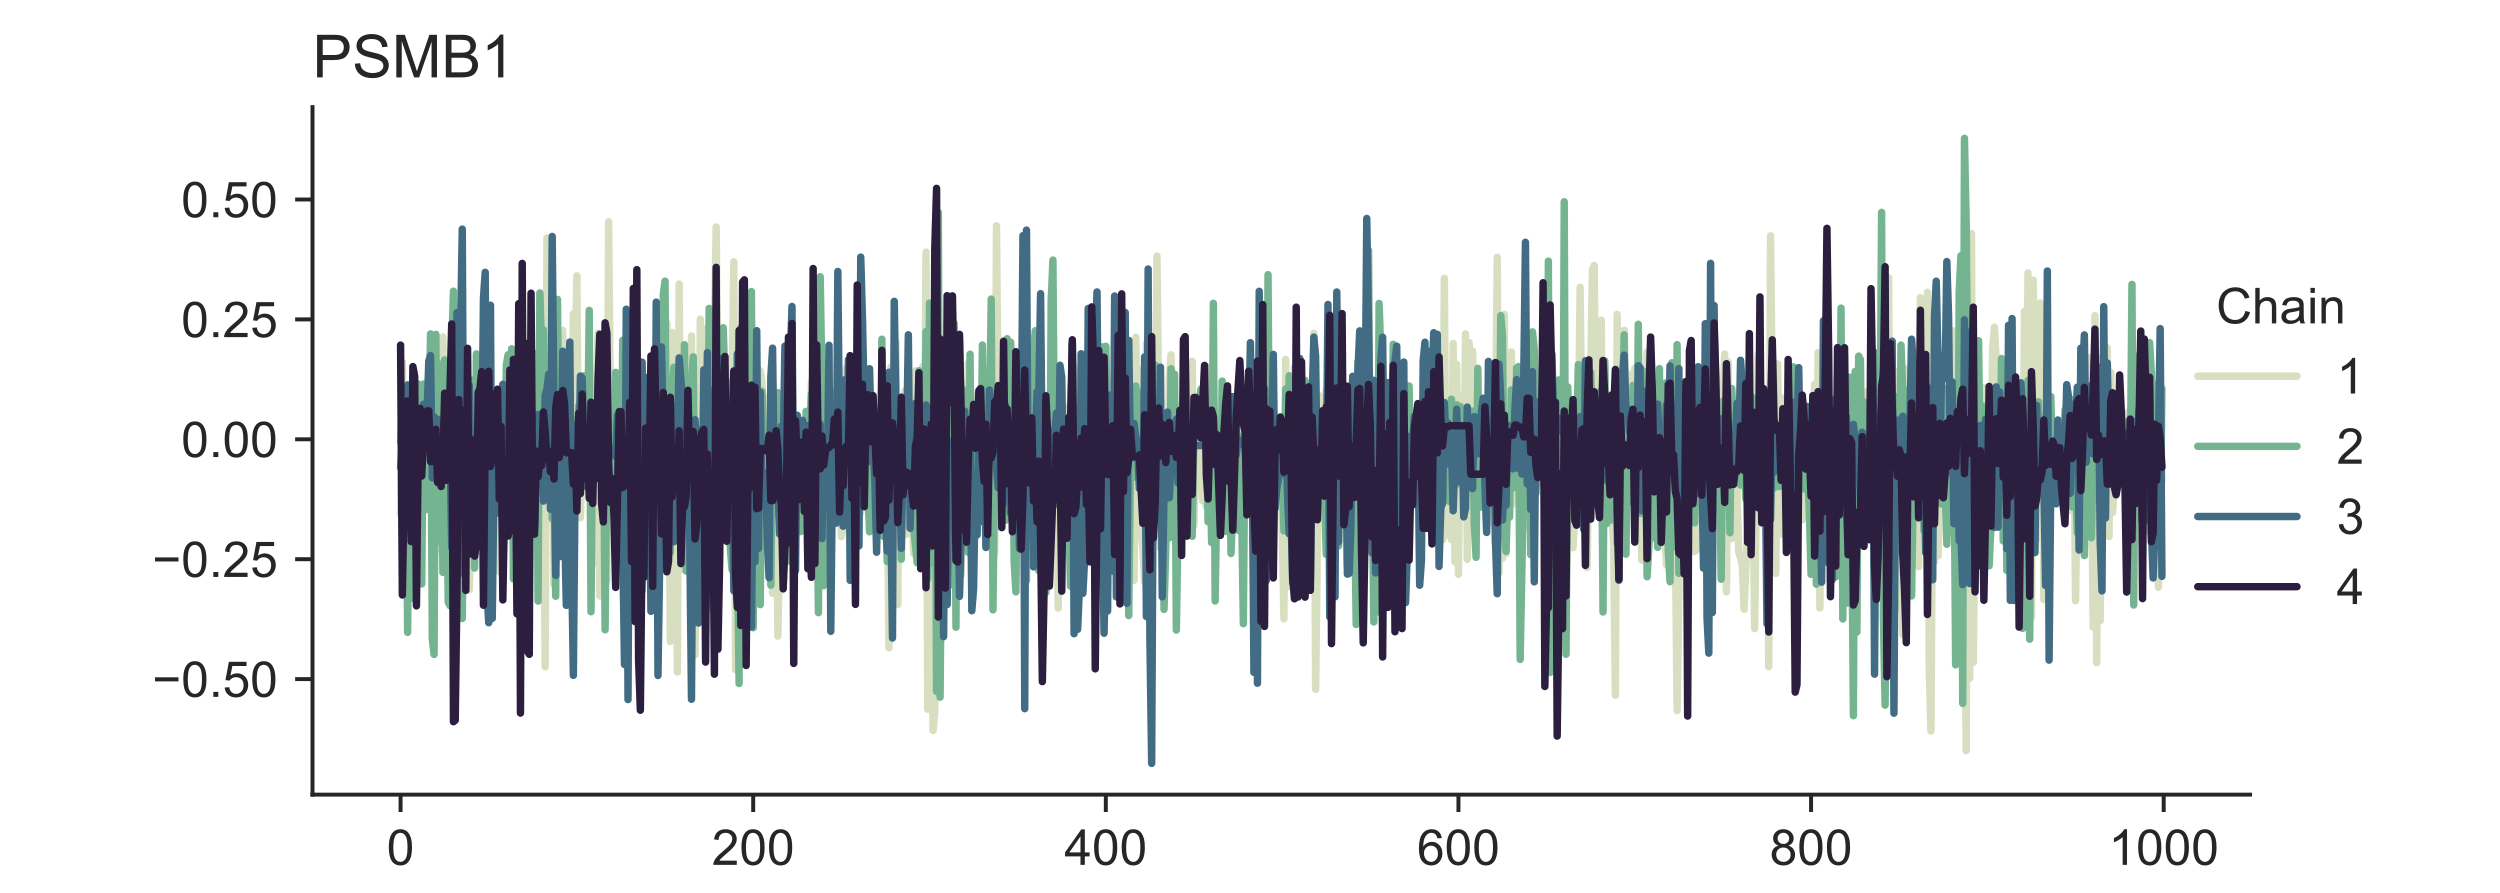 <?xml version="1.0" encoding="utf-8" standalone="no"?>
<!DOCTYPE svg PUBLIC "-//W3C//DTD SVG 1.1//EN"
  "http://www.w3.org/Graphics/SVG/1.1/DTD/svg11.dtd">
<!-- Created with matplotlib (https://matplotlib.org/) -->
<svg height="180pt" version="1.1" viewBox="0 0 504 180" width="504pt" xmlns="http://www.w3.org/2000/svg" xmlns:xlink="http://www.w3.org/1999/xlink">
 <defs>
  <style type="text/css">
*{stroke-linecap:butt;stroke-linejoin:round;}
  </style>
 </defs>
 <g id="figure_1">
  <g id="patch_1">
   <path d="M 0 180 
L 504 180 
L 504 0 
L 0 0 
z
" style="fill:#ffffff;"/>
  </g>
  <g id="axes_1">
   <g id="patch_2">
    <path d="M 63 160.2 
L 453.6 160.2 
L 453.6 21.6 
L 63 21.6 
z
" style="fill:#ffffff;"/>
   </g>
   <g id="matplotlib.axis_1">
    <g id="xtick_1">
     <g id="line2d_1">
      <defs>
       <path d="M 0 0 
L 0 3.5 
" id="m6e458b0e68" style="stroke:#262626;stroke-width:0.8;"/>
      </defs>
      <g>
       <use style="fill:#262626;stroke:#262626;stroke-width:0.8;" x="80.755" xlink:href="#m6e458b0e68" y="160.2"/>
      </g>
     </g>
     <g id="text_1">
      <!-- 0 -->
      <defs>
       <path d="M 4.156 35.297 
Q 4.156 48 6.766 55.734 
Q 9.375 63.484 14.516 67.672 
Q 19.672 71.875 27.484 71.875 
Q 33.25 71.875 37.594 69.547 
Q 41.938 67.234 44.766 62.859 
Q 47.609 58.5 49.219 52.219 
Q 50.828 45.953 50.828 35.297 
Q 50.828 22.703 48.234 14.969 
Q 45.656 7.234 40.5 3 
Q 35.359 -1.219 27.484 -1.219 
Q 17.141 -1.219 11.234 6.203 
Q 4.156 15.141 4.156 35.297 
z
M 13.188 35.297 
Q 13.188 17.672 17.312 11.828 
Q 21.438 6 27.484 6 
Q 33.547 6 37.672 11.859 
Q 41.797 17.719 41.797 35.297 
Q 41.797 52.984 37.672 58.781 
Q 33.547 64.594 27.391 64.594 
Q 21.344 64.594 17.719 59.469 
Q 13.188 52.938 13.188 35.297 
z
" id="ArialMT-48"/>
      </defs>
      <g style="fill:#262626;" transform="translate(77.974 174.358)scale(0.1 -0.1)">
       <use xlink:href="#ArialMT-48"/>
      </g>
     </g>
    </g>
    <g id="xtick_2">
     <g id="line2d_2">
      <g>
       <use style="fill:#262626;stroke:#262626;stroke-width:0.8;" x="151.844" xlink:href="#m6e458b0e68" y="160.2"/>
      </g>
     </g>
     <g id="text_2">
      <!-- 200 -->
      <defs>
       <path d="M 50.344 8.453 
L 50.344 0 
L 3.031 0 
Q 2.938 3.172 4.047 6.109 
Q 5.859 10.938 9.828 15.625 
Q 13.812 20.312 21.344 26.469 
Q 33.016 36.031 37.109 41.625 
Q 41.219 47.219 41.219 52.203 
Q 41.219 57.422 37.469 61 
Q 33.734 64.594 27.734 64.594 
Q 21.391 64.594 17.578 60.781 
Q 13.766 56.984 13.719 50.25 
L 4.688 51.172 
Q 5.609 61.281 11.656 66.578 
Q 17.719 71.875 27.938 71.875 
Q 38.234 71.875 44.234 66.156 
Q 50.25 60.453 50.25 52 
Q 50.25 47.703 48.484 43.547 
Q 46.734 39.406 42.656 34.812 
Q 38.578 30.219 29.109 22.219 
Q 21.188 15.578 18.938 13.203 
Q 16.703 10.844 15.234 8.453 
z
" id="ArialMT-50"/>
      </defs>
      <g style="fill:#262626;" transform="translate(143.502 174.358)scale(0.1 -0.1)">
       <use xlink:href="#ArialMT-50"/>
       <use x="55.615" xlink:href="#ArialMT-48"/>
       <use x="111.23" xlink:href="#ArialMT-48"/>
      </g>
     </g>
    </g>
    <g id="xtick_3">
     <g id="line2d_3">
      <g>
       <use style="fill:#262626;stroke:#262626;stroke-width:0.8;" x="222.933" xlink:href="#m6e458b0e68" y="160.2"/>
      </g>
     </g>
     <g id="text_3">
      <!-- 400 -->
      <defs>
       <path d="M 32.328 0 
L 32.328 17.141 
L 1.266 17.141 
L 1.266 25.203 
L 33.938 71.578 
L 41.109 71.578 
L 41.109 25.203 
L 50.781 25.203 
L 50.781 17.141 
L 41.109 17.141 
L 41.109 0 
z
M 32.328 25.203 
L 32.328 57.469 
L 9.906 25.203 
z
" id="ArialMT-52"/>
      </defs>
      <g style="fill:#262626;" transform="translate(214.592 174.358)scale(0.1 -0.1)">
       <use xlink:href="#ArialMT-52"/>
       <use x="55.615" xlink:href="#ArialMT-48"/>
       <use x="111.23" xlink:href="#ArialMT-48"/>
      </g>
     </g>
    </g>
    <g id="xtick_4">
     <g id="line2d_4">
      <g>
       <use style="fill:#262626;stroke:#262626;stroke-width:0.8;" x="294.022" xlink:href="#m6e458b0e68" y="160.2"/>
      </g>
     </g>
     <g id="text_4">
      <!-- 600 -->
      <defs>
       <path d="M 49.75 54.047 
L 41.016 53.375 
Q 39.844 58.547 37.703 60.891 
Q 34.125 64.656 28.906 64.656 
Q 24.703 64.656 21.531 62.312 
Q 17.391 59.281 14.984 53.469 
Q 12.594 47.656 12.5 36.922 
Q 15.672 41.75 20.266 44.094 
Q 24.859 46.438 29.891 46.438 
Q 38.672 46.438 44.844 39.969 
Q 51.031 33.5 51.031 23.25 
Q 51.031 16.5 48.125 10.719 
Q 45.219 4.938 40.141 1.859 
Q 35.062 -1.219 28.609 -1.219 
Q 17.625 -1.219 10.688 6.859 
Q 3.766 14.938 3.766 33.5 
Q 3.766 54.25 11.422 63.672 
Q 18.109 71.875 29.438 71.875 
Q 37.891 71.875 43.281 67.141 
Q 48.688 62.406 49.75 54.047 
z
M 13.875 23.188 
Q 13.875 18.656 15.797 14.5 
Q 17.719 10.359 21.188 8.172 
Q 24.656 6 28.469 6 
Q 34.031 6 38.031 10.484 
Q 42.047 14.984 42.047 22.703 
Q 42.047 30.125 38.078 34.391 
Q 34.125 38.672 28.125 38.672 
Q 22.172 38.672 18.016 34.391 
Q 13.875 30.125 13.875 23.188 
z
" id="ArialMT-54"/>
      </defs>
      <g style="fill:#262626;" transform="translate(285.681 174.358)scale(0.1 -0.1)">
       <use xlink:href="#ArialMT-54"/>
       <use x="55.615" xlink:href="#ArialMT-48"/>
       <use x="111.23" xlink:href="#ArialMT-48"/>
      </g>
     </g>
    </g>
    <g id="xtick_5">
     <g id="line2d_5">
      <g>
       <use style="fill:#262626;stroke:#262626;stroke-width:0.8;" x="365.112" xlink:href="#m6e458b0e68" y="160.2"/>
      </g>
     </g>
     <g id="text_5">
      <!-- 800 -->
      <defs>
       <path d="M 17.672 38.812 
Q 12.203 40.828 9.562 44.531 
Q 6.938 48.25 6.938 53.422 
Q 6.938 61.234 12.547 66.547 
Q 18.172 71.875 27.484 71.875 
Q 36.859 71.875 42.578 66.422 
Q 48.297 60.984 48.297 53.172 
Q 48.297 48.188 45.672 44.5 
Q 43.062 40.828 37.75 38.812 
Q 44.344 36.672 47.781 31.875 
Q 51.219 27.094 51.219 20.453 
Q 51.219 11.281 44.719 5.031 
Q 38.234 -1.219 27.641 -1.219 
Q 17.047 -1.219 10.547 5.047 
Q 4.047 11.328 4.047 20.703 
Q 4.047 27.688 7.594 32.391 
Q 11.141 37.109 17.672 38.812 
z
M 15.922 53.719 
Q 15.922 48.641 19.188 45.406 
Q 22.469 42.188 27.688 42.188 
Q 32.766 42.188 36.016 45.375 
Q 39.266 48.578 39.266 53.219 
Q 39.266 58.062 35.906 61.359 
Q 32.562 64.656 27.594 64.656 
Q 22.562 64.656 19.234 61.422 
Q 15.922 58.203 15.922 53.719 
z
M 13.094 20.656 
Q 13.094 16.891 14.875 13.375 
Q 16.656 9.859 20.172 7.922 
Q 23.688 6 27.734 6 
Q 34.031 6 38.125 10.047 
Q 42.234 14.109 42.234 20.359 
Q 42.234 26.703 38.016 30.859 
Q 33.797 35.016 27.438 35.016 
Q 21.234 35.016 17.156 30.906 
Q 13.094 26.812 13.094 20.656 
z
" id="ArialMT-56"/>
      </defs>
      <g style="fill:#262626;" transform="translate(356.77 174.358)scale(0.1 -0.1)">
       <use xlink:href="#ArialMT-56"/>
       <use x="55.615" xlink:href="#ArialMT-48"/>
       <use x="111.23" xlink:href="#ArialMT-48"/>
      </g>
     </g>
    </g>
    <g id="xtick_6">
     <g id="line2d_6">
      <g>
       <use style="fill:#262626;stroke:#262626;stroke-width:0.8;" x="436.201" xlink:href="#m6e458b0e68" y="160.2"/>
      </g>
     </g>
     <g id="text_6">
      <!-- 1000 -->
      <defs>
       <path d="M 37.25 0 
L 28.469 0 
L 28.469 56 
Q 25.297 52.984 20.141 49.953 
Q 14.984 46.922 10.891 45.406 
L 10.891 53.906 
Q 18.266 57.375 23.781 62.297 
Q 29.297 67.234 31.594 71.875 
L 37.25 71.875 
z
" id="ArialMT-49"/>
      </defs>
      <g style="fill:#262626;" transform="translate(425.079 174.358)scale(0.1 -0.1)">
       <use xlink:href="#ArialMT-49"/>
       <use x="55.615" xlink:href="#ArialMT-48"/>
       <use x="111.23" xlink:href="#ArialMT-48"/>
       <use x="166.846" xlink:href="#ArialMT-48"/>
      </g>
     </g>
    </g>
   </g>
   <g id="matplotlib.axis_2">
    <g id="ytick_1">
     <g id="line2d_7">
      <defs>
       <path d="M 0 0 
L -3.5 0 
" id="mbdc52b67bd" style="stroke:#262626;stroke-width:0.8;"/>
      </defs>
      <g>
       <use style="fill:#262626;stroke:#262626;stroke-width:0.8;" x="63" xlink:href="#mbdc52b67bd" y="136.907"/>
      </g>
     </g>
     <g id="text_7">
      <!-- −0.50 -->
      <defs>
       <path d="M 52.828 31.203 
L 5.562 31.203 
L 5.562 39.406 
L 52.828 39.406 
z
" id="ArialMT-8722"/>
       <path d="M 9.078 0 
L 9.078 10.016 
L 19.094 10.016 
L 19.094 0 
z
" id="ArialMT-46"/>
       <path d="M 4.156 18.75 
L 13.375 19.531 
Q 14.406 12.797 18.141 9.391 
Q 21.875 6 27.156 6 
Q 33.5 6 37.891 10.781 
Q 42.281 15.578 42.281 23.484 
Q 42.281 31 38.062 35.344 
Q 33.844 39.703 27 39.703 
Q 22.75 39.703 19.328 37.766 
Q 15.922 35.844 13.969 32.766 
L 5.719 33.844 
L 12.641 70.609 
L 48.25 70.609 
L 48.25 62.203 
L 19.672 62.203 
L 15.828 42.969 
Q 22.266 47.469 29.344 47.469 
Q 38.719 47.469 45.156 40.969 
Q 51.609 34.469 51.609 24.266 
Q 51.609 14.547 45.953 7.469 
Q 39.062 -1.219 27.156 -1.219 
Q 17.391 -1.219 11.203 4.25 
Q 5.031 9.719 4.156 18.75 
z
" id="ArialMT-53"/>
      </defs>
      <g style="fill:#262626;" transform="translate(30.698 140.486)scale(0.1 -0.1)">
       <use xlink:href="#ArialMT-8722"/>
       <use x="58.398" xlink:href="#ArialMT-48"/>
       <use x="114.014" xlink:href="#ArialMT-46"/>
       <use x="141.797" xlink:href="#ArialMT-53"/>
       <use x="197.412" xlink:href="#ArialMT-48"/>
      </g>
     </g>
    </g>
    <g id="ytick_2">
     <g id="line2d_8">
      <g>
       <use style="fill:#262626;stroke:#262626;stroke-width:0.8;" x="63" xlink:href="#mbdc52b67bd" y="112.735"/>
      </g>
     </g>
     <g id="text_8">
      <!-- −0.25 -->
      <g style="fill:#262626;" transform="translate(30.698 116.313)scale(0.1 -0.1)">
       <use xlink:href="#ArialMT-8722"/>
       <use x="58.398" xlink:href="#ArialMT-48"/>
       <use x="114.014" xlink:href="#ArialMT-46"/>
       <use x="141.797" xlink:href="#ArialMT-50"/>
       <use x="197.412" xlink:href="#ArialMT-53"/>
      </g>
     </g>
    </g>
    <g id="ytick_3">
     <g id="line2d_9">
      <g>
       <use style="fill:#262626;stroke:#262626;stroke-width:0.8;" x="63" xlink:href="#mbdc52b67bd" y="88.562"/>
      </g>
     </g>
     <g id="text_9">
      <!-- 0.00 -->
      <g style="fill:#262626;" transform="translate(36.539 92.141)scale(0.1 -0.1)">
       <use xlink:href="#ArialMT-48"/>
       <use x="55.615" xlink:href="#ArialMT-46"/>
       <use x="83.398" xlink:href="#ArialMT-48"/>
       <use x="139.014" xlink:href="#ArialMT-48"/>
      </g>
     </g>
    </g>
    <g id="ytick_4">
     <g id="line2d_10">
      <g>
       <use style="fill:#262626;stroke:#262626;stroke-width:0.8;" x="63" xlink:href="#mbdc52b67bd" y="64.389"/>
      </g>
     </g>
     <g id="text_10">
      <!-- 0.25 -->
      <g style="fill:#262626;" transform="translate(36.539 67.968)scale(0.1 -0.1)">
       <use xlink:href="#ArialMT-48"/>
       <use x="55.615" xlink:href="#ArialMT-46"/>
       <use x="83.398" xlink:href="#ArialMT-50"/>
       <use x="139.014" xlink:href="#ArialMT-53"/>
      </g>
     </g>
    </g>
    <g id="ytick_5">
     <g id="line2d_11">
      <g>
       <use style="fill:#262626;stroke:#262626;stroke-width:0.8;" x="63" xlink:href="#mbdc52b67bd" y="40.216"/>
      </g>
     </g>
     <g id="text_11">
      <!-- 0.50 -->
      <g style="fill:#262626;" transform="translate(36.539 43.795)scale(0.1 -0.1)">
       <use xlink:href="#ArialMT-48"/>
       <use x="55.615" xlink:href="#ArialMT-46"/>
       <use x="83.398" xlink:href="#ArialMT-53"/>
       <use x="139.014" xlink:href="#ArialMT-48"/>
      </g>
     </g>
    </g>
   </g>
   <g id="line2d_12">
    <path clip-path="url(#p4ff373c73f)" d="M 80.755 103.705 
L 81.11 73.032 
L 81.465 101.626 
L 81.821 90.497 
L 82.176 84.375 
L 82.532 95.875 
L 82.887 91.296 
L 83.598 91.296 
L 83.954 89.325 
L 84.309 89.325 
L 84.664 90.797 
L 85.02 94.987 
L 85.375 94.696 
L 85.731 84.282 
L 86.086 96.285 
L 86.442 86.181 
L 86.797 90.359 
L 87.508 81.136 
L 87.863 94.299 
L 88.219 83.491 
L 88.574 68.215 
L 88.93 110.973 
L 89.285 67.924 
L 89.641 96.491 
L 89.996 86.539 
L 90.352 111.815 
L 90.707 78.583 
L 91.062 101.653 
L 91.418 82.84 
L 91.773 97.444 
L 92.129 78.866 
L 92.484 90.273 
L 92.84 88.352 
L 93.195 97.786 
L 93.551 78.953 
L 93.906 100.161 
L 94.262 90.042 
L 94.617 118.915 
L 95.328 90.367 
L 95.683 85.155 
L 96.039 86.482 
L 96.394 96.621 
L 96.75 90.423 
L 97.105 86.527 
L 97.461 104.35 
L 97.816 101.65 
L 98.171 84.099 
L 98.527 105.793 
L 98.882 82.181 
L 99.238 87.472 
L 99.593 102.412 
L 99.949 101.126 
L 100.304 96.239 
L 100.66 115.227 
L 101.37 86.264 
L 101.726 94.866 
L 102.081 98.152 
L 102.437 106.433 
L 102.792 91.422 
L 103.148 103.274 
L 103.503 108.948 
L 103.859 75.245 
L 104.214 106.699 
L 104.569 80.842 
L 104.925 96.178 
L 105.28 103.164 
L 105.636 89.795 
L 105.991 90.885 
L 106.347 111.258 
L 106.702 90.437 
L 107.058 88.609 
L 107.413 78.888 
L 107.768 90.046 
L 108.124 77.259 
L 108.479 79.205 
L 108.835 86.168 
L 109.19 100.073 
L 109.546 85.336 
L 109.901 134.426 
L 110.257 47.959 
L 110.612 91.479 
L 110.967 90.968 
L 111.323 69.128 
L 111.678 117.881 
L 112.034 110.171 
L 112.389 68.632 
L 112.745 71.874 
L 113.1 106.58 
L 113.456 66.596 
L 113.811 100.362 
L 114.167 107.758 
L 114.522 83.136 
L 115.233 90.56 
L 115.588 63.229 
L 115.944 74.369 
L 116.299 55.612 
L 116.655 101.91 
L 117.01 104.37 
L 117.366 93.223 
L 117.721 85.92 
L 118.076 84.317 
L 118.432 75.685 
L 118.787 90.432 
L 119.143 80.723 
L 119.498 113.738 
L 120.565 67.114 
L 120.92 120.157 
L 121.275 73.525 
L 121.631 107.461 
L 121.986 65.585 
L 122.342 117.086 
L 122.697 44.714 
L 123.053 82.761 
L 123.408 84.115 
L 123.764 92.034 
L 124.119 90.644 
L 124.474 90.644 
L 124.83 90.04 
L 125.185 94.308 
L 125.541 95.057 
L 125.896 80.88 
L 126.252 100.568 
L 126.607 93.169 
L 126.963 89.813 
L 127.318 84.48 
L 127.673 90.412 
L 128.029 86.434 
L 128.384 87.629 
L 128.74 93.927 
L 129.095 88.884 
L 129.451 104.071 
L 129.806 104.094 
L 130.162 97.64 
L 130.517 99.909 
L 130.872 81.068 
L 131.228 101.367 
L 131.583 92.352 
L 131.939 103.263 
L 132.294 90.704 
L 132.65 94.865 
L 133.005 73.352 
L 133.361 106.596 
L 133.716 66.398 
L 134.071 111.849 
L 134.427 65.122 
L 134.782 79.887 
L 135.138 129.316 
L 135.493 67.056 
L 135.849 69.803 
L 136.56 135.475 
L 136.915 57.272 
L 137.271 114.803 
L 137.626 75.679 
L 137.981 83.19 
L 138.337 100.08 
L 138.692 81.622 
L 139.048 104.885 
L 139.403 67.755 
L 139.759 110.041 
L 140.114 132.013 
L 140.47 96.056 
L 140.825 121.567 
L 141.18 64.337 
L 141.536 73.745 
L 142.247 104.501 
L 142.602 66.153 
L 142.958 70.527 
L 143.313 82.939 
L 143.669 122.337 
L 144.024 66.869 
L 144.379 45.762 
L 144.735 82.025 
L 145.09 95.456 
L 145.446 73.967 
L 145.801 103.546 
L 146.157 94.587 
L 146.512 101.66 
L 146.868 85.73 
L 147.223 104.979 
L 147.934 52.78 
L 148.289 135.036 
L 148.645 120.802 
L 149 67.837 
L 149.356 118.777 
L 149.711 80.616 
L 150.067 84.416 
L 150.422 99.402 
L 150.777 89.52 
L 151.133 103.539 
L 151.488 94.875 
L 151.844 91.231 
L 152.199 103.138 
L 152.555 80.782 
L 152.91 79.398 
L 153.266 74.77 
L 153.621 77.171 
L 153.976 87.992 
L 154.332 80.246 
L 154.687 105.116 
L 155.043 84.893 
L 155.398 93.45 
L 155.754 119.614 
L 156.109 116.834 
L 156.465 94.492 
L 156.82 128.239 
L 157.176 108.76 
L 157.531 101.206 
L 157.886 83.643 
L 158.242 107.985 
L 158.597 106.716 
L 158.953 100.573 
L 159.308 83.734 
L 159.664 93.057 
L 160.019 88.527 
L 160.375 104.542 
L 160.73 101.223 
L 161.085 94.865 
L 161.441 96.637 
L 161.796 86.809 
L 162.152 106.823 
L 162.507 102.403 
L 162.863 113.179 
L 163.574 77.188 
L 163.929 97.081 
L 164.284 85.198 
L 164.64 89.825 
L 164.995 79.578 
L 165.351 98.671 
L 165.706 96.274 
L 166.062 86.405 
L 166.417 85.897 
L 166.773 76.763 
L 167.128 97.773 
L 167.839 97.703 
L 168.194 96.638 
L 168.55 96.638 
L 169.261 90.992 
L 169.616 108.188 
L 169.972 106.163 
L 170.682 74.139 
L 171.038 82.465 
L 171.393 104.787 
L 171.749 87.17 
L 172.104 86.14 
L 172.46 74.493 
L 172.815 109.77 
L 173.171 75.892 
L 173.526 103.392 
L 173.881 92.357 
L 174.237 92.485 
L 174.592 89.683 
L 174.948 101.597 
L 175.303 88.197 
L 175.659 86.897 
L 176.014 102.987 
L 176.37 100.924 
L 176.725 99.528 
L 177.081 84.244 
L 177.436 99.054 
L 177.791 94.139 
L 178.147 81.602 
L 178.502 95.493 
L 178.858 94.08 
L 179.213 130.609 
L 179.569 74.054 
L 179.924 103.29 
L 180.28 111.21 
L 180.635 68.764 
L 180.99 121.898 
L 181.346 84.231 
L 181.701 92.131 
L 182.057 95.048 
L 182.412 78.822 
L 182.768 107.696 
L 183.123 96.573 
L 183.479 94.807 
L 183.834 100.032 
L 184.189 111.609 
L 184.545 74.78 
L 184.9 88.524 
L 185.256 83.021 
L 185.611 94.845 
L 185.967 73.962 
L 186.322 106.879 
L 186.678 50.83 
L 187.033 142.968 
L 187.388 70.587 
L 187.744 86.919 
L 188.099 147.259 
L 188.455 143.247 
L 188.81 99.094 
L 189.166 86.06 
L 189.521 77.533 
L 189.877 108.912 
L 190.232 118.005 
L 191.298 93.679 
L 191.654 72.242 
L 192.009 117.989 
L 192.365 114.701 
L 192.72 82.426 
L 193.076 80.788 
L 193.431 70.357 
L 193.786 115.934 
L 194.142 77.79 
L 194.497 78.998 
L 194.853 108.859 
L 195.208 73.209 
L 195.564 96.062 
L 195.919 79.375 
L 196.275 96.867 
L 196.63 97.63 
L 196.986 79.952 
L 197.341 85.18 
L 197.696 94.407 
L 198.052 93.615 
L 198.407 89.987 
L 198.763 98.108 
L 199.118 99.952 
L 199.474 97.384 
L 200.185 65.297 
L 200.54 111.603 
L 200.895 45.542 
L 201.251 85.812 
L 201.606 68.642 
L 201.962 79.473 
L 202.317 79.958 
L 202.673 91.818 
L 203.384 84.255 
L 203.739 104.265 
L 204.094 86.566 
L 204.45 88.899 
L 205.161 88.899 
L 205.516 81.114 
L 205.872 82.342 
L 206.227 98.222 
L 206.938 97.096 
L 207.293 76.61 
L 207.649 87.383 
L 208.004 89.653 
L 208.36 87.438 
L 208.715 101.482 
L 209.071 73.663 
L 209.426 107.035 
L 209.782 96.325 
L 210.137 118.654 
L 210.492 81.629 
L 210.848 83.287 
L 211.203 104.195 
L 211.559 90.099 
L 211.914 97.398 
L 212.27 83.968 
L 212.625 96.134 
L 212.981 79.247 
L 213.336 122.573 
L 213.691 99.615 
L 214.047 103.681 
L 214.402 84.601 
L 214.758 82.032 
L 215.469 105.408 
L 215.824 82.196 
L 216.18 98.899 
L 216.535 73.771 
L 216.891 80.886 
L 217.246 97.319 
L 217.957 89.562 
L 218.312 106.865 
L 218.668 101.47 
L 219.023 99.444 
L 219.379 112.882 
L 219.734 78.231 
L 220.09 96.79 
L 220.445 86.784 
L 221.156 94.375 
L 221.511 88.352 
L 221.867 90.723 
L 222.222 96.334 
L 222.578 107.031 
L 223.289 86.374 
L 223.644 81.64 
L 223.999 89.75 
L 224.355 91.327 
L 224.71 94.608 
L 225.066 82.517 
L 225.421 83.894 
L 226.132 83.894 
L 226.488 89.751 
L 226.843 88.569 
L 227.198 84.46 
L 227.554 100.836 
L 227.909 87.792 
L 228.265 94.879 
L 228.62 116.985 
L 228.976 67.985 
L 229.331 99.746 
L 229.687 74.643 
L 230.042 107.205 
L 230.397 110.623 
L 230.753 117.311 
L 231.108 69.171 
L 231.464 99.7 
L 231.819 108.068 
L 232.175 91.593 
L 232.53 81.84 
L 232.886 109.128 
L 233.241 51.65 
L 233.952 110.464 
L 234.307 95.09 
L 234.663 94.622 
L 235.018 99.587 
L 235.374 101.992 
L 235.729 76.179 
L 236.085 71.543 
L 236.795 102.015 
L 237.151 81.58 
L 237.506 100.622 
L 237.862 93.24 
L 238.217 91.796 
L 238.928 100.262 
L 239.284 81.994 
L 239.639 99.998 
L 239.995 104.212 
L 240.35 72.842 
L 240.705 105.949 
L 241.061 87.885 
L 241.416 86.95 
L 241.772 84.432 
L 242.127 96.838 
L 242.483 100.991 
L 242.838 75.5 
L 243.194 102.108 
L 243.549 75.575 
L 243.904 73.892 
L 244.26 92.343 
L 244.615 79.448 
L 244.971 86.22 
L 245.326 86.392 
L 245.682 95.279 
L 246.037 95.451 
L 246.393 85.635 
L 246.748 81.318 
L 247.103 84.474 
L 247.814 84.474 
L 248.17 90.491 
L 248.525 86.959 
L 248.881 89.143 
L 249.236 81.61 
L 249.592 96.28 
L 249.947 90.954 
L 250.302 88.842 
L 250.658 89.709 
L 251.013 88.62 
L 251.369 96.878 
L 251.724 95.369 
L 252.08 96.811 
L 252.435 84.813 
L 252.791 83.113 
L 253.146 85.019 
L 255.279 85.019 
L 255.634 88.933 
L 255.99 88.622 
L 256.7 88.622 
L 257.056 89.768 
L 257.411 90.4 
L 257.767 84.363 
L 258.122 86.256 
L 258.833 124.758 
L 259.189 72.487 
L 259.544 118.251 
L 259.9 100.424 
L 260.255 113.486 
L 260.61 118.492 
L 260.966 74.057 
L 261.321 107.847 
L 261.677 81.724 
L 262.032 97.315 
L 262.388 75.539 
L 262.743 108.723 
L 263.099 80.53 
L 263.454 91.801 
L 263.809 107.98 
L 264.165 83.335 
L 264.52 103.639 
L 264.876 67.189 
L 265.231 138.964 
L 265.942 79.727 
L 266.298 95.804 
L 266.653 89.119 
L 267.008 99.392 
L 267.364 78.608 
L 268.075 96.749 
L 268.43 114.577 
L 268.786 91.371 
L 269.141 84.726 
L 269.497 61.033 
L 269.852 106.594 
L 270.207 75.16 
L 270.563 92.638 
L 270.918 94.527 
L 271.274 86.177 
L 271.985 78.919 
L 272.34 95.463 
L 272.696 89.115 
L 273.051 87.533 
L 275.184 87.533 
L 275.539 92.686 
L 277.672 92.686 
L 278.027 85.358 
L 279.094 85.358 
L 279.449 88.64 
L 283.359 88.64 
L 283.714 88.1 
L 285.847 88.1 
L 286.203 87.455 
L 286.913 87.455 
L 287.269 93.022 
L 287.624 93.022 
L 287.98 93.296 
L 290.112 93.296 
L 290.468 97.131 
L 290.823 108.854 
L 291.179 56.103 
L 291.534 107.826 
L 291.89 90.947 
L 292.245 96.688 
L 292.601 108.789 
L 292.956 69.235 
L 293.311 113.288 
L 293.667 73.442 
L 294.022 115.783 
L 294.378 79.605 
L 294.733 86.804 
L 295.089 101.093 
L 295.444 67.326 
L 295.8 112.757 
L 296.155 69.023 
L 296.51 73.016 
L 296.866 70.774 
L 297.577 98.187 
L 297.932 78.616 
L 298.288 97.225 
L 298.643 81.283 
L 298.999 91.744 
L 299.354 87.64 
L 299.709 87.394 
L 300.065 92.294 
L 300.42 103.269 
L 300.776 102.68 
L 301.131 105.629 
L 301.487 88.368 
L 301.842 51.867 
L 302.198 115.499 
L 302.553 82.2 
L 302.909 112.551 
L 303.264 63.365 
L 303.619 111.618 
L 303.975 85.914 
L 304.33 98.469 
L 304.686 70.951 
L 305.041 101.613 
L 305.397 88.303 
L 305.752 88.8 
L 306.108 92.587 
L 306.463 103.104 
L 306.818 96.375 
L 307.174 102.007 
L 307.529 83.798 
L 307.885 106.254 
L 308.24 100.463 
L 308.596 99.046 
L 308.951 78.259 
L 309.307 101.341 
L 309.662 86.607 
L 310.017 85.324 
L 310.373 94.349 
L 310.728 93.749 
L 312.15 93.749 
L 312.506 92.354 
L 312.861 97.322 
L 313.216 94.491 
L 313.572 84.886 
L 313.927 87.019 
L 314.638 96.228 
L 314.994 97.271 
L 315.349 92.072 
L 315.705 127.769 
L 316.06 102.214 
L 316.771 88.729 
L 317.126 110.407 
L 317.482 103.799 
L 317.837 104.842 
L 318.193 90.308 
L 318.548 57.914 
L 318.904 87.27 
L 319.259 76.243 
L 319.614 102.424 
L 319.97 114.417 
L 320.325 87.419 
L 320.681 75.071 
L 321.036 54.398 
L 321.392 53.517 
L 321.747 92.174 
L 322.103 82.467 
L 322.458 94.859 
L 322.814 64.532 
L 323.169 115.159 
L 323.524 73.917 
L 323.88 96.714 
L 324.235 84.642 
L 324.591 97.735 
L 325.302 109.48 
L 325.657 140.151 
L 326.013 63.404 
L 326.368 103.59 
L 327.079 84.104 
L 327.434 66.595 
L 327.79 83.862 
L 328.145 75.342 
L 328.501 78.182 
L 328.856 89.178 
L 329.212 79.017 
L 329.567 74.23 
L 329.922 106.727 
L 330.278 91.967 
L 330.633 100.586 
L 330.989 112.934 
L 331.344 100.715 
L 331.7 93.024 
L 332.055 70.961 
L 332.411 100.269 
L 333.121 85.661 
L 333.477 85.661 
L 333.832 93.398 
L 334.188 88.598 
L 334.543 95.041 
L 334.899 104.454 
L 335.254 82.952 
L 335.61 106.91 
L 335.965 113.878 
L 336.32 105.984 
L 336.676 74.441 
L 337.031 84.885 
L 337.387 83.112 
L 337.742 106.754 
L 338.098 143.241 
L 338.809 97.263 
L 339.164 77.858 
L 339.519 94.337 
L 339.875 85.69 
L 340.23 89.752 
L 340.586 91.443 
L 340.941 89.47 
L 341.297 89.89 
L 341.652 111.184 
L 342.008 99.039 
L 342.363 110.724 
L 342.719 79.452 
L 343.074 77.952 
L 343.429 80.063 
L 343.785 79.928 
L 344.14 108.245 
L 344.496 82.763 
L 344.851 81.312 
L 345.207 96.076 
L 345.562 75.689 
L 345.918 79.226 
L 346.273 89.456 
L 346.628 91.63 
L 346.984 91.962 
L 347.695 71.367 
L 348.05 119.312 
L 348.406 73.008 
L 348.761 102.513 
L 349.117 108.559 
L 349.472 88.464 
L 349.827 91.095 
L 350.183 98.166 
L 350.538 111.363 
L 350.894 112.442 
L 351.249 113.883 
L 351.605 122.832 
L 352.316 106.433 
L 352.671 83.15 
L 353.026 96.986 
L 353.382 94.277 
L 353.737 126.732 
L 354.448 71.488 
L 354.804 75.386 
L 355.159 102.479 
L 355.515 90.663 
L 355.87 84.633 
L 356.225 81.725 
L 356.581 134.378 
L 356.936 47.554 
L 357.292 79.982 
L 357.647 93.144 
L 358.003 115.588 
L 358.358 73.366 
L 358.714 96.46 
L 359.069 107.651 
L 359.424 80.246 
L 359.78 101.279 
L 360.135 105.14 
L 360.491 84.432 
L 360.846 96.691 
L 361.202 86.971 
L 361.557 101.436 
L 361.913 101.376 
L 362.268 91.86 
L 362.624 101.184 
L 362.979 97.919 
L 363.334 104.829 
L 363.69 98.614 
L 364.045 81.717 
L 364.401 83.166 
L 365.467 97.087 
L 365.823 77.496 
L 366.178 109.108 
L 366.533 71.092 
L 366.889 122.551 
L 367.244 93.586 
L 367.6 85.986 
L 367.955 105.204 
L 368.311 83.879 
L 368.666 97.27 
L 369.022 102.548 
L 369.377 102.221 
L 369.732 94.234 
L 370.088 94.234 
L 370.443 93.173 
L 370.799 81.743 
L 371.154 96.762 
L 371.51 82.627 
L 371.865 94.223 
L 372.576 100.001 
L 372.931 102.419 
L 373.287 84.589 
L 373.998 101.185 
L 374.353 88.479 
L 374.709 106.501 
L 375.064 82.095 
L 375.42 90.101 
L 375.775 101.045 
L 376.486 78.91 
L 376.841 108.645 
L 377.197 87.476 
L 377.552 103.065 
L 377.908 80.488 
L 378.263 77.296 
L 378.619 112.25 
L 378.974 74.998 
L 379.329 119.828 
L 380.04 77.809 
L 380.396 93.836 
L 380.751 56.002 
L 381.107 129.63 
L 381.462 79.485 
L 381.818 100.626 
L 382.173 105.725 
L 382.529 74.867 
L 382.884 122.806 
L 383.239 79.899 
L 383.595 127.931 
L 383.95 74.191 
L 384.306 103.548 
L 384.661 88.977 
L 385.017 79.959 
L 385.372 97.915 
L 385.728 73.432 
L 386.083 96.775 
L 386.438 87.567 
L 386.794 114.263 
L 387.149 60.013 
L 387.505 91.741 
L 387.86 87.672 
L 388.216 92.963 
L 388.571 58.914 
L 388.927 134.372 
L 389.282 147.369 
L 389.637 88.983 
L 389.993 113.216 
L 390.348 76.817 
L 390.704 112.072 
L 391.059 95.8 
L 391.77 80.763 
L 392.126 98.26 
L 392.481 82.193 
L 392.836 104.23 
L 393.192 86.046 
L 393.547 106.492 
L 393.903 66.678 
L 394.258 102.171 
L 394.614 90.747 
L 394.969 92.455 
L 395.325 91.482 
L 395.68 89.171 
L 396.035 115.737 
L 396.391 151.342 
L 396.746 47.592 
L 397.102 136.701 
L 397.457 47.062 
L 397.813 133.51 
L 398.524 70.638 
L 399.234 112.337 
L 399.945 78.188 
L 400.301 94.336 
L 400.656 95.201 
L 401.012 82.977 
L 401.367 93.15 
L 401.723 70.481 
L 402.078 65.946 
L 402.433 72.618 
L 402.789 91.494 
L 403.144 86.326 
L 403.5 88.888 
L 403.855 93.27 
L 404.211 89.804 
L 404.566 87.883 
L 404.922 73.167 
L 405.277 107.155 
L 405.633 82.957 
L 405.988 97.664 
L 406.343 104.983 
L 406.699 86.228 
L 407.054 103.388 
L 407.41 84.678 
L 407.765 123.382 
L 408.121 62.778 
L 408.476 113.195 
L 408.832 55.033 
L 409.187 78.282 
L 409.542 124.445 
L 409.898 56.464 
L 410.609 108.817 
L 410.964 97.474 
L 411.32 61.084 
L 411.675 70.361 
L 412.031 120.885 
L 412.386 99.328 
L 412.741 86.562 
L 413.097 108.016 
L 413.452 88.438 
L 413.808 101.291 
L 414.163 88.623 
L 414.519 87.035 
L 414.874 95.154 
L 415.23 89.083 
L 415.585 93.246 
L 415.94 84.789 
L 416.296 103.769 
L 416.651 101.612 
L 417.007 92.199 
L 417.362 102.924 
L 417.718 94.508 
L 418.073 82.537 
L 418.429 121.112 
L 418.784 97.229 
L 419.139 92.766 
L 419.495 82.551 
L 419.85 90.015 
L 420.206 90.015 
L 420.561 91.392 
L 420.917 91.77 
L 421.272 72.134 
L 421.628 90.495 
L 421.983 126.43 
L 422.338 63.661 
L 422.694 133.596 
L 423.049 72.602 
L 423.405 125.131 
L 423.76 71.845 
L 424.116 98.773 
L 424.471 91.585 
L 424.827 70.126 
L 425.182 108.17 
L 425.538 75.093 
L 425.893 103.317 
L 426.604 92.861 
L 426.959 85.086 
L 427.315 83.505 
L 427.67 86.368 
L 428.737 86.368 
L 429.092 83.033 
L 429.803 83.033 
L 430.158 85.831 
L 430.514 80.633 
L 430.869 84.633 
L 431.225 85.51 
L 431.58 85.51 
L 431.936 83.117 
L 432.291 89.729 
L 432.646 80.431 
L 433.002 107.11 
L 433.357 76.875 
L 433.713 106.362 
L 434.068 79.014 
L 434.424 96.748 
L 434.779 78.084 
L 435.135 118.386 
L 435.49 76.281 
L 435.845 97.1 
L 435.845 97.1 
" style="fill:none;stroke:#d7dfc0;stroke-linecap:round;stroke-width:1.5;"/>
   </g>
   <g id="line2d_13">
    <path clip-path="url(#p4ff373c73f)" d="M 80.755 89.124 
L 81.11 82.947 
L 81.465 94.51 
L 81.821 83.22 
L 82.176 127.483 
L 82.532 79.494 
L 82.887 106.469 
L 83.243 120.656 
L 83.598 117.909 
L 83.954 101.94 
L 84.309 77.422 
L 84.664 78.355 
L 85.02 117.724 
L 85.375 77.411 
L 85.731 102.792 
L 86.086 97.514 
L 86.442 85.878 
L 86.797 67.315 
L 87.153 128.726 
L 87.508 131.933 
L 87.863 67.405 
L 88.219 109.21 
L 88.574 96.035 
L 88.93 73.424 
L 89.285 115.39 
L 89.641 72.553 
L 89.996 77.456 
L 90.352 121.39 
L 90.707 122.09 
L 91.062 70.272 
L 91.418 58.713 
L 91.773 119.017 
L 92.129 116.106 
L 92.484 108.784 
L 92.84 77.177 
L 93.195 124.698 
L 93.551 92.549 
L 93.906 85.638 
L 94.262 89.979 
L 94.617 89.111 
L 94.972 102.217 
L 95.328 76.584 
L 95.683 114.528 
L 96.039 71.347 
L 96.394 96.933 
L 96.75 101.202 
L 97.105 92.059 
L 97.461 89.672 
L 97.816 88.279 
L 98.171 94.188 
L 98.527 96.88 
L 98.882 79.551 
L 99.238 80.323 
L 99.593 98.763 
L 99.949 84.338 
L 100.304 98.154 
L 100.66 82.655 
L 101.015 101.053 
L 101.37 94.778 
L 101.726 101.507 
L 102.081 73.555 
L 102.437 71.527 
L 102.792 104.925 
L 103.148 70.307 
L 103.503 116.711 
L 103.859 84.191 
L 104.214 86.055 
L 104.569 86.283 
L 104.925 86.164 
L 105.28 84.897 
L 105.636 107.847 
L 105.991 93.772 
L 106.347 94.68 
L 106.702 78.716 
L 107.058 80.597 
L 107.413 88.513 
L 107.768 105.098 
L 108.124 71.261 
L 108.479 121.179 
L 108.835 59.048 
L 109.19 70.153 
L 109.546 66.502 
L 109.901 86.354 
L 110.257 90.464 
L 110.612 86.794 
L 110.967 75.873 
L 111.323 104.585 
L 111.678 96.34 
L 112.034 120.207 
L 112.389 60.357 
L 112.745 99.393 
L 113.1 89.41 
L 113.811 106.853 
L 114.522 78.488 
L 114.877 120.261 
L 115.233 92.239 
L 115.588 95.113 
L 115.944 84.677 
L 116.299 98.137 
L 116.655 81.825 
L 117.01 86.737 
L 117.366 85.164 
L 117.721 75.762 
L 118.076 96.564 
L 118.432 92.455 
L 118.787 62.571 
L 119.143 123.337 
L 119.498 83.443 
L 119.854 93.611 
L 120.209 82.788 
L 120.565 83.806 
L 120.92 95.064 
L 121.275 90.158 
L 121.631 79.247 
L 121.986 126.959 
L 122.342 91.078 
L 122.697 85.182 
L 123.053 100.283 
L 123.408 86.837 
L 123.764 103.211 
L 124.119 75.073 
L 124.474 107.05 
L 124.83 84.055 
L 125.185 110.271 
L 125.541 68.585 
L 125.896 110.248 
L 126.252 73.066 
L 126.607 103.92 
L 126.963 93.881 
L 127.318 78.167 
L 127.673 95.207 
L 128.029 86.626 
L 128.384 72.07 
L 128.74 104.772 
L 129.095 81.484 
L 129.451 119.112 
L 129.806 107.217 
L 130.162 88.135 
L 130.517 96.027 
L 130.872 86.231 
L 131.228 110.862 
L 131.583 79.97 
L 131.939 89.872 
L 132.294 89.872 
L 132.65 98.228 
L 133.005 90.897 
L 133.361 94.572 
L 133.716 59.35 
L 134.071 56.679 
L 134.427 108.774 
L 134.782 83.967 
L 135.138 111.412 
L 135.493 79.467 
L 135.849 74.04 
L 136.204 88.678 
L 136.56 93.939 
L 136.915 106.347 
L 137.271 105.488 
L 137.626 101.364 
L 137.981 69.488 
L 138.337 115.136 
L 138.692 77.004 
L 139.048 109.786 
L 139.403 77.273 
L 139.759 71.926 
L 140.114 112.249 
L 140.47 91.552 
L 140.825 114.449 
L 141.18 86.474 
L 141.536 108.992 
L 141.891 86.165 
L 142.247 102.799 
L 142.602 114.072 
L 142.958 62.172 
L 143.313 103.275 
L 143.669 78.003 
L 144.024 90.594 
L 144.379 94.426 
L 144.735 101.559 
L 145.09 80.827 
L 145.446 80.827 
L 145.801 66.07 
L 146.157 77.623 
L 146.512 76.87 
L 146.868 103.78 
L 147.223 110.358 
L 147.578 114.855 
L 147.934 105.628 
L 148.289 81.686 
L 149 137.794 
L 149.356 66.048 
L 149.711 113.063 
L 150.067 76.081 
L 150.422 117.6 
L 151.133 69.251 
L 151.488 58.776 
L 151.844 126.559 
L 152.199 75.222 
L 152.555 116.938 
L 152.91 94.318 
L 153.266 121.902 
L 153.621 78.882 
L 153.976 88.634 
L 154.332 88.083 
L 154.687 100.912 
L 155.043 100.084 
L 155.398 117.98 
L 155.754 87.477 
L 156.109 82.217 
L 156.465 103.716 
L 156.82 79.156 
L 157.176 80.906 
L 157.531 80.018 
L 157.886 84.867 
L 158.242 96.579 
L 158.597 90.556 
L 158.953 113.099 
L 159.308 104.022 
L 159.664 88.266 
L 160.019 101.832 
L 160.375 104.982 
L 160.73 99.51 
L 161.085 106.541 
L 161.441 107.177 
L 161.796 98.683 
L 162.152 97.861 
L 162.507 82.938 
L 162.863 94.616 
L 163.574 79.423 
L 163.929 92.642 
L 164.284 85.136 
L 164.64 94.709 
L 164.995 123.521 
L 165.351 55.792 
L 165.706 77.134 
L 166.062 118.068 
L 166.417 78.264 
L 166.773 104.78 
L 167.128 81.557 
L 167.483 107.746 
L 167.839 79.162 
L 168.194 86.849 
L 168.55 84.72 
L 168.905 93.905 
L 169.261 77.706 
L 169.616 99.185 
L 169.972 99.185 
L 170.327 78.607 
L 170.682 94.288 
L 171.038 89.7 
L 173.526 89.7 
L 173.881 89.824 
L 174.237 91.126 
L 174.592 85.458 
L 174.948 98.46 
L 175.303 107.206 
L 175.659 90.055 
L 176.014 90.326 
L 176.37 90.326 
L 176.725 93.646 
L 177.081 85.471 
L 177.436 107.819 
L 177.791 68.389 
L 178.147 108.177 
L 178.502 97.599 
L 178.858 113.197 
L 179.569 80.842 
L 179.924 81.494 
L 180.28 91.775 
L 180.635 91.858 
L 180.99 84.895 
L 181.346 84.895 
L 181.701 112.741 
L 182.057 83.354 
L 182.768 98.292 
L 183.123 96.299 
L 183.479 92.904 
L 183.834 95.773 
L 184.189 106.398 
L 184.9 113.467 
L 185.256 74.749 
L 185.611 108.511 
L 185.967 87.479 
L 186.322 99.001 
L 186.678 66.844 
L 187.033 116.682 
L 187.388 61.112 
L 187.744 101.316 
L 188.099 113.572 
L 188.455 64.169 
L 188.81 139.392 
L 189.166 42.819 
L 189.521 140.547 
L 189.877 99.931 
L 190.587 80.612 
L 191.298 114.785 
L 191.654 117.854 
L 192.009 69.628 
L 192.365 65.201 
L 192.72 126.439 
L 193.076 67.531 
L 193.431 68.122 
L 193.786 106.99 
L 194.142 78.494 
L 194.497 99.172 
L 194.853 101.721 
L 195.208 111.353 
L 195.564 71.401 
L 195.919 114.857 
L 196.275 90.491 
L 196.63 99.998 
L 196.986 81.905 
L 197.341 104.185 
L 197.696 98.318 
L 198.052 69.558 
L 198.407 94.412 
L 198.763 90.196 
L 199.118 94.565 
L 199.474 86.577 
L 199.829 60.289 
L 200.185 122.937 
L 200.54 92.052 
L 200.895 98.101 
L 201.606 86.198 
L 201.962 97.288 
L 202.317 90.441 
L 202.673 104.899 
L 203.028 68.284 
L 203.384 72.353 
L 203.739 68.976 
L 204.094 75.764 
L 204.45 113.227 
L 204.805 119.319 
L 205.161 85.864 
L 205.872 97.985 
L 206.227 92.577 
L 206.583 93.892 
L 206.938 117.012 
L 207.293 70.029 
L 207.649 94.191 
L 208.004 104.967 
L 208.36 70.382 
L 208.715 66.673 
L 209.071 111.98 
L 209.426 115.045 
L 209.782 70.94 
L 210.137 92.569 
L 210.492 82.414 
L 210.848 119.422 
L 211.203 111.871 
L 211.559 117.51 
L 211.914 60.723 
L 212.27 52.43 
L 212.625 96.879 
L 212.981 92.835 
L 213.336 95.251 
L 213.691 85.435 
L 214.047 94.387 
L 214.758 91.383 
L 215.113 109.514 
L 215.469 104.463 
L 215.824 118.194 
L 216.18 68.9 
L 216.535 116.911 
L 216.891 116.172 
L 217.246 82.135 
L 217.601 105.22 
L 217.957 88.58 
L 218.668 73.301 
L 219.023 91.044 
L 219.379 88.261 
L 219.734 94.217 
L 220.09 86.58 
L 220.445 98.366 
L 220.8 73.38 
L 221.156 104.065 
L 221.511 74.216 
L 221.867 107.728 
L 222.222 69.917 
L 222.578 110.499 
L 222.933 69.817 
L 223.289 88.653 
L 223.999 90.823 
L 224.355 83.404 
L 224.71 79.406 
L 225.066 102.347 
L 225.421 84.397 
L 225.777 89.792 
L 226.132 85.337 
L 226.488 85.678 
L 226.843 86.311 
L 227.198 95.98 
L 227.554 124.089 
L 227.909 92.463 
L 228.265 85.075 
L 228.62 96.183 
L 228.976 77.822 
L 229.331 89.751 
L 229.687 83.145 
L 230.042 98.575 
L 230.397 78.91 
L 230.753 88.676 
L 231.108 89.911 
L 231.464 84.263 
L 231.819 93.222 
L 232.175 84.446 
L 232.53 105.111 
L 232.886 73.597 
L 233.241 100.036 
L 233.596 87.864 
L 233.952 95.385 
L 234.307 87.302 
L 234.663 122.855 
L 235.018 110.758 
L 235.374 89.138 
L 235.729 108.429 
L 236.085 74.336 
L 236.44 78.99 
L 236.795 75.428 
L 237.151 127.022 
L 237.506 104.859 
L 237.862 101.625 
L 238.217 104.996 
L 238.573 99.729 
L 238.928 71.19 
L 239.284 87.247 
L 239.639 96.722 
L 239.995 95.801 
L 240.35 108.127 
L 240.705 86.219 
L 241.061 85.158 
L 241.416 88.324 
L 241.772 80.859 
L 242.127 78.453 
L 242.483 78.453 
L 243.194 85.404 
L 243.549 105.187 
L 243.904 89.271 
L 244.26 109.385 
L 244.615 61.146 
L 244.971 121.16 
L 245.326 98.92 
L 245.682 106.826 
L 246.037 106.631 
L 246.393 76.829 
L 246.748 104.488 
L 247.103 107.142 
L 247.459 103.59 
L 247.814 86.349 
L 248.17 111.581 
L 248.525 102.873 
L 248.881 84.72 
L 249.236 81.573 
L 249.592 106.918 
L 249.947 87.951 
L 250.302 102.042 
L 250.658 125.728 
L 251.013 81.137 
L 251.369 93.634 
L 251.724 93.846 
L 252.08 78.225 
L 252.435 100.465 
L 252.791 77.28 
L 253.146 79.657 
L 253.501 81.216 
L 253.857 96.22 
L 254.212 103.532 
L 254.568 79.739 
L 254.923 90.232 
L 255.279 114.435 
L 255.634 55.373 
L 255.99 101.547 
L 256.345 89.247 
L 256.7 100.27 
L 257.056 101.465 
L 257.411 86.9 
L 257.767 88.868 
L 258.122 100.286 
L 258.478 95.739 
L 258.833 107.016 
L 259.189 78.451 
L 259.544 97.374 
L 259.9 75.756 
L 260.255 91.434 
L 260.61 81.651 
L 260.966 90.904 
L 261.321 81.313 
L 261.677 84.952 
L 262.032 86.851 
L 262.388 89.665 
L 262.743 101.821 
L 263.099 76.681 
L 263.454 80.191 
L 263.809 80.425 
L 264.165 95.782 
L 264.52 90.362 
L 264.876 80.932 
L 265.231 92.646 
L 265.587 88.012 
L 265.942 92.61 
L 266.298 86.68 
L 266.653 99.608 
L 267.008 99.267 
L 267.364 111.785 
L 267.719 80.71 
L 268.075 96.911 
L 268.786 78.222 
L 269.141 67.231 
L 269.497 73.708 
L 269.852 110.065 
L 270.207 92.366 
L 270.563 88.174 
L 270.918 93.483 
L 271.274 79.337 
L 271.629 113.957 
L 271.985 95.111 
L 272.34 105.217 
L 272.696 88.93 
L 273.051 100.255 
L 273.406 125.901 
L 273.762 72.966 
L 274.117 90.424 
L 274.473 84.465 
L 274.828 102.806 
L 275.184 84.905 
L 275.539 78.021 
L 275.895 50.443 
L 276.25 106.852 
L 276.605 95.772 
L 276.961 125.387 
L 277.316 80.033 
L 277.672 123.39 
L 278.027 61.176 
L 278.383 71.494 
L 278.738 105.363 
L 279.094 94.208 
L 279.449 105.202 
L 279.805 92.707 
L 280.16 87.307 
L 280.515 117.474 
L 280.871 69.414 
L 281.226 89.265 
L 281.582 92.062 
L 281.937 104.139 
L 282.293 90.461 
L 282.648 89.393 
L 283.004 82.637 
L 283.359 110.413 
L 283.714 85.838 
L 284.07 77.816 
L 284.425 96.967 
L 284.781 86.678 
L 285.136 94.268 
L 285.492 83.166 
L 285.847 82.647 
L 286.203 101.171 
L 286.558 85.79 
L 286.913 92.344 
L 287.269 102.941 
L 287.624 78.215 
L 287.98 79.685 
L 288.335 79.936 
L 288.691 92.513 
L 289.046 88.082 
L 289.757 102.269 
L 290.112 83.036 
L 290.468 95.393 
L 290.823 85.017 
L 291.179 97.289 
L 291.534 87.49 
L 291.89 92.42 
L 292.245 101.114 
L 292.601 80.491 
L 292.956 86.434 
L 293.311 95.34 
L 293.667 81.596 
L 294.022 97.532 
L 294.378 81.933 
L 294.733 85.522 
L 295.089 84.039 
L 295.444 84.263 
L 296.155 86.817 
L 296.51 97.991 
L 296.866 82.895 
L 297.221 105.795 
L 297.577 112.357 
L 297.932 74.264 
L 298.288 102.299 
L 298.643 85.002 
L 298.999 90.591 
L 299.354 87.243 
L 299.709 87.786 
L 300.065 87.786 
L 300.42 90.197 
L 300.776 88.781 
L 301.131 73.519 
L 301.487 109.52 
L 301.842 106.64 
L 302.198 104.759 
L 302.553 63.626 
L 302.909 68.049 
L 303.264 107.108 
L 303.619 111.171 
L 303.975 99.298 
L 304.33 104.263 
L 304.686 78.599 
L 305.041 98.351 
L 305.397 95.817 
L 305.752 74.183 
L 306.108 73.896 
L 306.463 132.942 
L 307.529 77.647 
L 307.885 101.938 
L 308.24 68.094 
L 308.596 111.817 
L 308.951 66.915 
L 309.307 70.43 
L 309.662 99.406 
L 310.017 90.175 
L 310.373 97.383 
L 310.728 90.485 
L 311.084 66.891 
L 311.439 100.545 
L 311.795 112.987 
L 312.15 52.646 
L 312.506 135.569 
L 312.861 77.482 
L 313.216 79.377 
L 313.572 122.912 
L 313.927 122.051 
L 314.283 76.584 
L 314.638 92.361 
L 314.994 123.391 
L 315.349 40.671 
L 315.705 131.901 
L 316.06 78.004 
L 316.415 94.378 
L 317.126 94.378 
L 317.482 102.641 
L 318.193 73.502 
L 318.548 77.198 
L 318.904 100.413 
L 319.259 85.284 
L 319.614 84.509 
L 320.325 99.409 
L 320.681 75.097 
L 321.392 96.502 
L 321.747 91.734 
L 322.103 93.746 
L 322.458 102.427 
L 322.814 78.721 
L 323.169 123.372 
L 323.524 72.749 
L 323.88 105.563 
L 324.235 95.214 
L 324.591 88.586 
L 324.946 104.816 
L 325.302 87.838 
L 325.657 80.891 
L 326.013 109.557 
L 326.368 101.308 
L 326.723 97.912 
L 327.434 67.508 
L 327.79 111.732 
L 328.145 86.631 
L 328.501 84.828 
L 328.856 101.119 
L 329.212 77.694 
L 329.567 97.173 
L 329.922 103.262 
L 330.278 65.37 
L 330.633 103.504 
L 330.989 78.482 
L 331.344 74.815 
L 331.7 85.352 
L 332.055 116.27 
L 332.411 110.344 
L 332.766 88.514 
L 333.477 108.445 
L 333.832 93.762 
L 334.188 110.359 
L 334.543 74.316 
L 334.899 102.481 
L 335.254 102.37 
L 335.61 102.727 
L 335.965 77.142 
L 336.32 110.953 
L 336.676 117.267 
L 337.031 73.13 
L 337.387 110.318 
L 337.742 109.456 
L 338.098 69.49 
L 338.453 115.576 
L 339.164 88.245 
L 339.875 101.005 
L 340.23 99.582 
L 340.586 103.8 
L 340.941 79.948 
L 341.297 90.89 
L 341.652 105.388 
L 342.008 89.417 
L 342.363 101.458 
L 342.719 84.205 
L 343.074 92.528 
L 343.429 94.31 
L 344.14 88.437 
L 344.851 96.165 
L 345.207 103.916 
L 345.562 75.073 
L 345.918 95.797 
L 346.273 95.215 
L 346.628 89.951 
L 346.984 116.776 
L 347.339 80.872 
L 347.695 90.901 
L 348.05 90.2 
L 348.406 90.478 
L 348.761 107.382 
L 349.117 78.324 
L 349.827 93.437 
L 350.183 83.7 
L 350.538 84.234 
L 350.894 97.79 
L 351.249 93.585 
L 351.605 92.355 
L 351.96 100.609 
L 352.316 92.273 
L 352.671 92.305 
L 353.026 106.573 
L 353.382 80.186 
L 353.737 97.58 
L 354.093 97.527 
L 354.804 89.951 
L 355.159 100.32 
L 355.515 96.275 
L 355.87 89.731 
L 356.225 97.814 
L 356.581 82.9 
L 356.936 80.352 
L 357.292 95.272 
L 357.647 98.37 
L 358.003 95.015 
L 358.358 93.024 
L 358.714 98.102 
L 359.069 90.452 
L 359.424 87.972 
L 359.78 92.538 
L 360.135 91.174 
L 360.491 93.955 
L 360.846 105.019 
L 361.202 81.837 
L 361.557 73.939 
L 361.913 102.181 
L 362.268 81.166 
L 362.624 84.616 
L 362.979 84.592 
L 363.334 95.329 
L 363.69 98.572 
L 364.045 89.764 
L 364.401 95.294 
L 364.756 102.799 
L 365.112 115.79 
L 365.467 83.856 
L 365.823 80.462 
L 366.178 117.778 
L 366.533 104.405 
L 366.889 103.207 
L 367.244 103.431 
L 367.6 102.497 
L 367.955 91.37 
L 368.666 111.571 
L 369.022 100.816 
L 369.377 84.921 
L 369.732 85.569 
L 370.088 116.273 
L 370.443 75.993 
L 370.799 115.972 
L 371.154 62.122 
L 371.51 124.779 
L 371.865 75.402 
L 372.221 115.753 
L 372.576 121.584 
L 372.931 76.053 
L 373.287 100.529 
L 373.642 144.289 
L 373.998 74.88 
L 374.353 127.407 
L 374.709 71.787 
L 375.064 72.501 
L 375.42 103.368 
L 375.775 81.015 
L 376.13 94.635 
L 376.486 86.549 
L 376.841 89.988 
L 377.197 99.76 
L 377.552 104.816 
L 377.908 71.03 
L 378.619 86.894 
L 378.974 95.395 
L 379.329 42.816 
L 379.685 124.475 
L 380.04 142.15 
L 380.396 98.475 
L 380.751 103.018 
L 381.107 75.349 
L 381.462 107.593 
L 381.818 84.748 
L 382.173 79.967 
L 382.884 111.037 
L 383.239 69.566 
L 383.95 88.258 
L 384.306 87.318 
L 384.661 78.718 
L 385.017 86.424 
L 385.372 120.146 
L 386.083 76.443 
L 386.438 97.762 
L 386.794 96.831 
L 387.149 84.649 
L 387.505 82.462 
L 387.86 106.931 
L 388.216 90.246 
L 388.571 100.997 
L 388.927 101.638 
L 389.282 84.8 
L 389.637 96.99 
L 389.993 91.503 
L 390.348 88.445 
L 390.704 93.458 
L 391.059 89.512 
L 391.415 101.616 
L 391.77 78.229 
L 392.126 97.784 
L 392.481 109.732 
L 392.836 80.777 
L 393.192 107.422 
L 393.547 103.794 
L 393.903 87.529 
L 394.258 134.042 
L 394.614 123.908 
L 394.969 59.015 
L 395.325 51.548 
L 395.68 141.8 
L 396.035 27.9 
L 396.391 45.393 
L 396.746 85.588 
L 397.102 105.999 
L 397.457 97.857 
L 397.813 98.546 
L 398.168 94.135 
L 398.524 103.141 
L 398.879 68.692 
L 399.234 97.595 
L 399.59 81.793 
L 399.945 88.52 
L 400.301 98.585 
L 400.656 86.812 
L 401.012 114.059 
L 401.367 106.156 
L 401.723 94.163 
L 402.433 100.64 
L 402.789 90.547 
L 403.144 99.495 
L 403.5 72.28 
L 403.855 109.054 
L 404.211 76.811 
L 404.566 115.002 
L 404.922 73.836 
L 405.277 85.182 
L 406.343 107.672 
L 406.699 89.323 
L 407.054 82.248 
L 407.41 82.51 
L 407.765 126.697 
L 408.121 100.049 
L 408.476 114.11 
L 408.832 76.698 
L 409.187 128.868 
L 409.542 82.831 
L 409.898 99.343 
L 410.253 100.464 
L 410.609 96.818 
L 410.964 80.987 
L 411.32 98.918 
L 411.675 84.013 
L 412.031 92.092 
L 412.386 86.538 
L 412.741 86.276 
L 413.097 103.483 
L 413.452 79.954 
L 413.808 96.274 
L 414.163 91.017 
L 414.874 86.04 
L 415.23 93.781 
L 415.585 94.813 
L 415.94 96.319 
L 416.296 82.66 
L 416.651 83.588 
L 417.007 97.69 
L 417.362 80.439 
L 417.718 102.198 
L 418.073 86.703 
L 418.784 107.374 
L 419.139 98.771 
L 419.495 94.219 
L 419.85 84.137 
L 420.206 111.996 
L 420.561 94.34 
L 420.917 83.794 
L 421.272 85.114 
L 421.628 108.411 
L 422.338 77.639 
L 422.694 88.411 
L 423.049 89.9 
L 423.405 96.834 
L 423.76 85.217 
L 424.116 97.744 
L 424.471 86.727 
L 424.827 94.589 
L 425.182 84.877 
L 425.538 79.582 
L 425.893 88.562 
L 426.248 87.67 
L 426.604 84.42 
L 426.959 84.42 
L 427.315 80.406 
L 427.67 93.15 
L 428.026 85.426 
L 428.381 85.087 
L 428.737 103.855 
L 429.092 85.887 
L 429.447 97.548 
L 429.803 57.337 
L 430.158 121.973 
L 430.514 71.785 
L 430.869 98.203 
L 431.225 76.326 
L 431.58 104.588 
L 431.936 95.348 
L 432.291 92.234 
L 432.646 100.699 
L 433.002 104.624 
L 433.357 69.064 
L 433.713 75.228 
L 434.068 89.25 
L 434.424 92.406 
L 434.779 77.519 
L 435.135 102.341 
L 435.49 107.733 
L 435.845 78.325 
L 435.845 78.325 
" style="fill:none;stroke:#75b490;stroke-linecap:round;stroke-width:1.5;"/>
   </g>
   <g id="line2d_14">
    <path clip-path="url(#p4ff373c73f)" d="M 80.755 94.24 
L 81.11 89.432 
L 81.465 80.274 
L 81.821 92.357 
L 82.176 77.588 
L 82.532 95.661 
L 82.887 90.832 
L 83.243 102.962 
L 83.598 102.922 
L 83.954 85.728 
L 84.309 92.107 
L 84.664 91.846 
L 85.02 94.155 
L 85.375 81.505 
L 85.731 83.567 
L 86.086 83.615 
L 86.442 72.77 
L 86.797 71.684 
L 87.153 96.342 
L 87.508 84.025 
L 87.863 93.149 
L 88.219 84.504 
L 88.574 93.858 
L 88.93 91.184 
L 89.285 89.692 
L 89.641 94.72 
L 89.996 88.48 
L 90.707 88.48 
L 91.062 110.388 
L 91.418 88.436 
L 91.773 105.977 
L 92.129 63.032 
L 92.484 76.188 
L 92.84 66.601 
L 93.195 46.187 
L 93.551 115.734 
L 93.906 82.788 
L 94.262 81.061 
L 94.617 77.712 
L 94.972 97.84 
L 95.328 89.907 
L 95.683 97.32 
L 96.039 92.723 
L 96.394 100.487 
L 96.75 92.816 
L 97.105 95.475 
L 97.461 60.086 
L 97.816 54.898 
L 98.171 119.319 
L 98.527 125.546 
L 98.882 61.53 
L 99.238 124.68 
L 99.593 97 
L 99.949 82.297 
L 100.304 103.42 
L 100.66 98.959 
L 101.37 77.48 
L 101.726 98.888 
L 102.081 87.24 
L 102.437 86 
L 102.792 88.43 
L 103.148 83.342 
L 103.503 80.96 
L 103.859 81.876 
L 104.214 81.876 
L 104.569 99.981 
L 104.925 76.883 
L 105.28 89.791 
L 105.636 89.791 
L 105.991 108.351 
L 106.347 77.36 
L 106.702 83.717 
L 107.058 93.555 
L 107.413 87.964 
L 107.768 106.201 
L 108.124 91.438 
L 108.479 83.571 
L 108.835 92.609 
L 109.19 88.367 
L 109.546 101.021 
L 109.901 79.633 
L 110.257 78.476 
L 110.612 75.438 
L 110.967 102.66 
L 111.323 47.666 
L 112.034 116.009 
L 112.389 82.426 
L 112.745 112.256 
L 113.1 94.828 
L 113.456 70.814 
L 113.811 105.198 
L 114.167 122.04 
L 114.522 77.913 
L 114.877 68.956 
L 115.233 113.669 
L 115.588 136.158 
L 115.944 97.145 
L 116.299 85.562 
L 116.655 96.235 
L 117.01 75.814 
L 117.366 76.211 
L 117.721 89.528 
L 118.076 89.528 
L 118.432 98.268 
L 118.787 97.733 
L 119.143 95.963 
L 119.498 82.981 
L 119.854 82.981 
L 120.209 93.385 
L 120.565 86.96 
L 120.92 77.413 
L 121.631 104.057 
L 121.986 91.119 
L 122.342 87.706 
L 122.697 90.997 
L 123.053 90.472 
L 123.408 91.593 
L 123.764 90.861 
L 124.119 92.06 
L 124.474 83.711 
L 124.83 108.759 
L 125.185 98.251 
L 125.541 110.069 
L 125.896 133.967 
L 126.252 62.339 
L 126.607 141.031 
L 126.963 74.814 
L 127.318 100.774 
L 128.029 92.807 
L 128.384 97.696 
L 128.74 90.757 
L 129.095 87.784 
L 129.451 73.006 
L 129.806 101.798 
L 130.162 76.075 
L 130.517 105.648 
L 130.872 88.42 
L 131.228 123.237 
L 131.583 76.838 
L 131.939 123.097 
L 132.294 60.913 
L 132.65 136.175 
L 133.005 112.676 
L 133.361 69.944 
L 133.716 87.692 
L 134.071 86.7 
L 134.427 80.786 
L 134.782 94.09 
L 135.138 94.066 
L 135.493 86.386 
L 135.849 109.206 
L 136.204 81.66 
L 136.56 89.905 
L 136.915 72.154 
L 137.626 80.939 
L 137.981 101.198 
L 138.337 82.135 
L 138.692 83.831 
L 139.048 108.445 
L 139.403 140.975 
L 139.759 87.796 
L 140.114 84.615 
L 140.47 90.83 
L 140.825 125.604 
L 141.18 105.299 
L 141.536 105.253 
L 141.891 74.55 
L 142.247 122.969 
L 142.602 71.082 
L 142.958 113.371 
L 143.313 100.562 
L 143.669 78.774 
L 144.024 84.078 
L 144.379 117.226 
L 144.735 106.683 
L 145.09 72.334 
L 145.446 93.073 
L 145.801 94.472 
L 146.157 86.965 
L 146.512 86.965 
L 146.868 98.258 
L 147.223 102.73 
L 147.578 88.545 
L 147.934 119.105 
L 148.289 108.566 
L 148.645 71.332 
L 149.356 102.73 
L 149.711 75.172 
L 150.067 114.294 
L 150.777 86.057 
L 151.133 100.478 
L 151.488 126.377 
L 151.844 96.92 
L 152.199 113.241 
L 152.555 66.668 
L 152.91 110.572 
L 153.266 79.096 
L 153.621 101.237 
L 153.976 96.24 
L 154.332 95.309 
L 154.687 109.163 
L 155.043 116.456 
L 155.398 76.052 
L 155.754 70.191 
L 156.109 98.904 
L 156.465 91.889 
L 156.82 97.491 
L 157.176 107.666 
L 157.531 85.906 
L 157.886 91.525 
L 158.242 69.764 
L 158.597 78.598 
L 158.953 109.488 
L 159.308 72.855 
L 159.664 61.785 
L 160.019 106.053 
L 160.375 115.003 
L 160.73 83.721 
L 161.085 95.521 
L 161.441 91.911 
L 161.796 84.749 
L 162.152 86.62 
L 162.507 85.819 
L 163.929 85.819 
L 164.284 88.518 
L 164.64 89.337 
L 164.995 86.763 
L 165.351 85.502 
L 165.706 108.585 
L 166.062 88.981 
L 166.417 91.587 
L 166.773 97.722 
L 167.128 69.609 
L 167.483 127.269 
L 167.839 94.053 
L 168.194 91.528 
L 168.55 105.48 
L 168.905 54.729 
L 169.261 89.206 
L 169.616 101.307 
L 169.972 106.092 
L 170.327 76.555 
L 170.682 103.082 
L 171.038 72.501 
L 171.393 117 
L 171.749 105.061 
L 172.104 89.332 
L 172.46 88.039 
L 172.815 89.264 
L 173.171 110.045 
L 173.526 51.835 
L 173.881 64.449 
L 174.237 81.616 
L 174.948 93.11 
L 175.303 74.337 
L 175.659 88.725 
L 176.014 89.752 
L 176.37 96.856 
L 176.725 111.329 
L 177.081 85.48 
L 177.436 91.391 
L 178.147 75.454 
L 178.502 103.622 
L 178.858 111.105 
L 179.213 75.051 
L 179.924 128.62 
L 180.28 60.751 
L 180.99 104.249 
L 181.346 94.038 
L 181.701 110.541 
L 182.057 93.425 
L 182.412 96.289 
L 182.768 88.522 
L 183.123 67.493 
L 183.479 106.497 
L 183.834 85.891 
L 184.189 97.931 
L 184.545 81.315 
L 184.9 95.891 
L 185.256 89.896 
L 185.611 106.164 
L 185.967 96.28 
L 186.322 102.464 
L 186.678 81.633 
L 187.033 82.144 
L 187.744 110.182 
L 188.099 89.288 
L 188.455 95.621 
L 188.81 96.037 
L 189.166 103.258 
L 189.521 101.962 
L 189.877 89.55 
L 190.232 128.35 
L 190.587 83.976 
L 190.943 121.881 
L 191.298 98.991 
L 191.654 89.004 
L 192.009 90.681 
L 192.365 93.08 
L 192.72 96.706 
L 193.076 92.875 
L 193.431 120.228 
L 194.142 96.084 
L 194.497 82.888 
L 194.853 100.904 
L 195.208 94.26 
L 195.564 85.172 
L 195.919 123.125 
L 196.275 118.665 
L 196.63 98.021 
L 196.986 107.849 
L 197.341 85.5 
L 197.696 105.11 
L 198.052 85.616 
L 198.407 90.949 
L 198.763 110.374 
L 199.474 78.624 
L 199.829 87.82 
L 200.185 90.014 
L 200.54 90.015 
L 201.251 98.337 
L 201.606 83.008 
L 202.317 101.382 
L 202.673 81.632 
L 203.028 86.778 
L 203.384 97.012 
L 203.739 103.552 
L 204.094 93.04 
L 204.45 95.177 
L 204.805 105.8 
L 205.161 85.124 
L 205.516 110.613 
L 205.872 91.106 
L 206.227 47.507 
L 206.583 142.868 
L 206.938 46.387 
L 207.293 101.265 
L 207.649 103.256 
L 208.004 98.422 
L 208.36 114.282 
L 208.715 89.704 
L 209.071 78.974 
L 209.426 78.869 
L 209.782 59.207 
L 210.137 97.379 
L 210.492 86.978 
L 210.848 91.505 
L 211.203 89.934 
L 211.559 97.04 
L 211.914 89.064 
L 212.27 86.915 
L 212.625 87.586 
L 212.981 83.286 
L 213.336 101.682 
L 213.691 73.635 
L 214.047 76.067 
L 214.402 98.189 
L 215.113 93.564 
L 215.469 92.209 
L 215.824 89.211 
L 216.18 69.37 
L 216.535 127.764 
L 216.891 97.455 
L 217.246 126.882 
L 217.601 118.742 
L 217.957 71.314 
L 218.312 119.612 
L 218.668 112.502 
L 219.023 112.924 
L 219.379 62.198 
L 219.734 110.286 
L 220.09 82.849 
L 220.445 97.751 
L 220.8 69.926 
L 221.156 58.855 
L 221.511 95.964 
L 221.867 94.598 
L 222.222 103.018 
L 222.578 127.662 
L 222.933 110.877 
L 223.289 123.176 
L 223.644 79.665 
L 223.999 102.787 
L 224.355 115.121 
L 224.71 59.672 
L 225.066 120.328 
L 225.421 83.116 
L 225.777 93.215 
L 226.132 98.145 
L 226.488 89.075 
L 226.843 62.99 
L 227.198 121.638 
L 227.554 68.615 
L 227.909 92.458 
L 228.265 85.358 
L 228.62 85.357 
L 228.976 88.031 
L 229.331 89.615 
L 229.687 98.491 
L 230.042 90.803 
L 230.397 103.106 
L 230.753 71.958 
L 231.108 124.294 
L 231.464 54.235 
L 231.819 128.631 
L 232.175 153.9 
L 232.53 85.021 
L 232.886 97.869 
L 233.241 82.473 
L 233.596 92.987 
L 233.952 74.027 
L 234.307 120.319 
L 234.663 99.924 
L 235.018 93.582 
L 235.374 83.077 
L 235.729 100.374 
L 236.085 93.027 
L 236.795 88.024 
L 237.151 84.489 
L 237.506 97.389 
L 237.862 89.548 
L 238.217 94.603 
L 238.573 94.603 
L 238.928 84.963 
L 239.284 89.841 
L 243.194 89.841 
L 243.549 89.614 
L 245.682 89.614 
L 246.037 89.156 
L 247.814 89.156 
L 248.17 79.974 
L 248.881 79.974 
L 249.236 91.682 
L 249.592 88.496 
L 249.947 89.548 
L 251.013 89.548 
L 251.369 96.935 
L 251.724 87.242 
L 252.08 69.082 
L 252.435 91.501 
L 252.791 135.551 
L 253.146 82.016 
L 253.501 137.739 
L 253.857 58.728 
L 254.212 122.604 
L 254.568 88.037 
L 254.923 78.351 
L 255.279 117.027 
L 255.99 83.386 
L 256.345 89.942 
L 256.7 71.444 
L 257.056 102.432 
L 257.411 98.415 
L 257.767 96.418 
L 258.122 88.278 
L 258.478 95.255 
L 258.833 95.628 
L 259.189 84.833 
L 259.544 99.12 
L 259.9 107.644 
L 260.255 103.546 
L 260.61 117.499 
L 260.966 98.437 
L 261.321 105.167 
L 261.677 103.065 
L 262.032 72.266 
L 262.388 82.904 
L 262.743 85.226 
L 263.099 84.247 
L 263.454 96.946 
L 263.809 94.062 
L 264.165 117.783 
L 264.52 80.926 
L 264.876 67.957 
L 265.231 71.827 
L 265.587 99.522 
L 265.942 82.95 
L 267.008 82.95 
L 267.364 97.139 
L 267.719 61.377 
L 268.075 124.392 
L 268.43 88.788 
L 268.786 87.167 
L 269.141 120.322 
L 269.497 58.866 
L 269.852 109.221 
L 270.207 73.102 
L 270.563 87.89 
L 270.918 84.192 
L 271.274 78.309 
L 271.629 115.749 
L 271.985 115.603 
L 272.34 106.698 
L 272.696 75.868 
L 273.051 90.98 
L 274.117 66.699 
L 274.473 101.974 
L 275.184 86.304 
L 275.539 44.042 
L 276.605 111.501 
L 276.961 76.667 
L 277.316 115.507 
L 277.672 80.178 
L 278.027 108.103 
L 278.383 72.486 
L 278.738 67.977 
L 279.094 100.859 
L 279.449 99.497 
L 279.805 77.129 
L 280.16 78.281 
L 280.515 119.791 
L 280.871 75.126 
L 281.226 72.883 
L 281.582 69.792 
L 281.937 110.132 
L 282.293 115.315 
L 283.004 72.993 
L 283.359 121.494 
L 283.714 111.398 
L 284.07 87.989 
L 284.425 101.478 
L 284.781 89.546 
L 285.136 83.904 
L 285.492 89.236 
L 285.847 86.005 
L 286.203 117.989 
L 286.558 113.078 
L 286.913 72.692 
L 287.269 68.994 
L 287.624 83.645 
L 287.98 82.504 
L 288.335 70.816 
L 288.691 75.942 
L 289.046 67.076 
L 289.402 86.937 
L 289.757 67.394 
L 290.112 114.191 
L 290.468 102.392 
L 290.823 101.473 
L 291.179 81.131 
L 291.534 89.552 
L 291.89 85.235 
L 292.245 93.659 
L 292.601 89.049 
L 292.956 102.97 
L 293.667 82.492 
L 294.022 97.073 
L 294.378 89.915 
L 294.733 86.45 
L 295.089 104.206 
L 295.444 102.487 
L 295.8 82.071 
L 296.155 93.483 
L 296.866 98.518 
L 297.221 83.982 
L 297.577 90.803 
L 297.932 91.503 
L 298.288 88.729 
L 298.643 83.148 
L 298.999 80.284 
L 299.354 97.817 
L 299.709 107.34 
L 300.065 72.864 
L 300.42 99.444 
L 300.776 84.464 
L 301.131 77.82 
L 301.487 109.277 
L 301.842 119.698 
L 302.198 73.379 
L 302.553 80.213 
L 302.909 104.836 
L 303.264 95.674 
L 303.619 101.864 
L 303.975 85.704 
L 304.33 91.639 
L 304.686 86.588 
L 305.041 94.518 
L 305.397 82.862 
L 305.752 76.51 
L 306.108 94.431 
L 306.463 85.049 
L 306.818 95.58 
L 307.174 76.845 
L 307.529 48.848 
L 307.885 97.563 
L 308.24 83.353 
L 308.596 102.681 
L 308.951 74.932 
L 309.307 117.299 
L 309.662 81.905 
L 310.017 94.732 
L 310.373 80.813 
L 310.728 85.908 
L 311.084 75.392 
L 311.439 96.975 
L 311.795 95.947 
L 312.15 98.246 
L 312.506 88.148 
L 312.861 71.338 
L 313.216 84.616 
L 313.572 84.368 
L 314.638 84.368 
L 314.994 87.129 
L 317.482 87.129 
L 317.837 89.091 
L 318.193 92.175 
L 318.548 83.973 
L 318.904 84.893 
L 319.259 106.697 
L 319.614 72.728 
L 319.97 97.945 
L 320.325 95.253 
L 320.681 89.062 
L 321.036 98.384 
L 321.392 85.577 
L 322.103 91.003 
L 322.458 88.351 
L 322.814 91.259 
L 323.169 96.703 
L 323.524 87.778 
L 323.88 96.406 
L 324.235 97.156 
L 324.591 90.592 
L 324.946 86.411 
L 325.302 87.628 
L 325.657 83.894 
L 326.013 85.679 
L 326.368 116.995 
L 326.723 75.08 
L 327.079 75.791 
L 327.434 71.591 
L 327.79 82.806 
L 328.145 82.395 
L 328.501 87.044 
L 329.212 87.044 
L 329.567 84.734 
L 329.922 98.857 
L 330.278 73.724 
L 330.633 74.11 
L 330.989 102.976 
L 331.344 99.854 
L 331.7 78.882 
L 332.055 98.098 
L 332.411 81.536 
L 332.766 84.981 
L 333.121 85.893 
L 333.832 97.405 
L 334.188 81.474 
L 334.543 92.418 
L 334.899 92.74 
L 335.254 89.662 
L 335.61 90.862 
L 335.965 81.573 
L 336.32 90.505 
L 336.676 73.752 
L 337.031 93.266 
L 337.387 87.861 
L 337.742 97.191 
L 338.098 95.793 
L 338.453 74.323 
L 338.809 109.565 
L 339.164 87.609 
L 339.519 101.545 
L 339.875 86.966 
L 340.23 86.966 
L 340.586 90.235 
L 340.941 90.196 
L 341.297 79.773 
L 341.652 99.812 
L 342.363 73.927 
L 342.719 99.275 
L 343.074 93.45 
L 343.429 114.537 
L 343.785 65.252 
L 344.14 124.599 
L 344.496 131.675 
L 344.851 53.089 
L 345.207 123.489 
L 345.562 61.596 
L 345.918 95.809 
L 346.273 92.389 
L 346.628 91.964 
L 346.984 92.484 
L 347.339 84.308 
L 347.695 84.526 
L 348.05 93.976 
L 349.117 93.976 
L 349.472 89.491 
L 349.827 88.945 
L 350.183 81.294 
L 350.538 89.964 
L 350.894 72.629 
L 351.249 77.695 
L 351.605 90.594 
L 352.671 90.594 
L 353.026 90.832 
L 353.382 85.64 
L 353.737 95.016 
L 354.093 97.129 
L 354.448 91.424 
L 354.804 88.712 
L 355.159 92.762 
L 355.515 86.688 
L 355.87 94.231 
L 356.225 125.787 
L 356.581 103.579 
L 356.936 104.754 
L 357.292 85.934 
L 357.647 95.185 
L 358.714 87.675 
L 359.069 87.256 
L 359.424 87.046 
L 359.78 87.046 
L 360.135 89.509 
L 360.491 95.436 
L 360.846 89.013 
L 361.202 110.456 
L 361.557 97.811 
L 361.913 80.99 
L 362.268 86.89 
L 362.624 74.116 
L 362.979 93.789 
L 363.334 92.44 
L 363.69 84.329 
L 364.045 83.351 
L 364.401 81.968 
L 364.756 85.42 
L 365.112 93.172 
L 365.467 86.767 
L 365.823 87.642 
L 366.178 90.706 
L 366.533 102.503 
L 366.889 100.092 
L 367.244 117.359 
L 367.6 64.663 
L 367.955 111.379 
L 368.311 64.686 
L 368.666 113.523 
L 369.022 92.309 
L 369.377 116.86 
L 369.732 88.012 
L 370.088 80.287 
L 370.443 101.978 
L 370.799 83.256 
L 371.154 86.651 
L 371.865 94.918 
L 372.221 84.012 
L 372.931 99.798 
L 373.287 96.966 
L 373.642 85.565 
L 373.998 88.705 
L 374.353 95.017 
L 374.709 91.644 
L 375.064 101.114 
L 375.42 87.132 
L 375.775 88.496 
L 376.13 100.478 
L 376.486 104.667 
L 376.841 88.873 
L 377.197 101.986 
L 377.552 70.774 
L 377.908 135.916 
L 378.263 83.274 
L 378.619 85.912 
L 378.974 85.912 
L 379.329 92.142 
L 379.685 74.661 
L 380.04 74.922 
L 380.396 102.28 
L 380.751 79.849 
L 381.107 96.52 
L 381.462 68.77 
L 381.818 143.781 
L 382.173 85.656 
L 382.529 84.674 
L 382.884 91.382 
L 383.239 93.09 
L 383.595 83.924 
L 383.95 86.127 
L 384.306 87.062 
L 384.661 91.319 
L 385.017 86.138 
L 385.372 68.385 
L 386.083 77.876 
L 386.438 96.26 
L 386.794 88.293 
L 387.149 89.009 
L 387.505 92.167 
L 387.86 91.716 
L 388.216 111.421 
L 388.571 78.09 
L 388.927 81.722 
L 389.282 80.085 
L 389.637 116.882 
L 389.993 63.714 
L 390.348 56.696 
L 390.704 72.865 
L 391.059 97.007 
L 391.415 73.964 
L 391.77 71.532 
L 392.126 76.318 
L 392.481 52.729 
L 392.836 63.808 
L 393.192 95.106 
L 393.547 76.975 
L 393.903 105.58 
L 394.258 90.814 
L 394.614 88.068 
L 394.969 109 
L 395.325 107.833 
L 395.68 117.854 
L 396.035 64.48 
L 396.391 110.362 
L 396.746 66.936 
L 397.102 117.648 
L 397.813 90.569 
L 398.168 105.969 
L 398.524 108.941 
L 398.879 108.604 
L 399.234 85.77 
L 399.59 93.854 
L 399.945 90.212 
L 400.301 84.504 
L 400.656 94.671 
L 401.012 96.294 
L 401.367 92.269 
L 401.723 86.02 
L 402.078 106.329 
L 402.433 77.998 
L 402.789 106.274 
L 403.144 79.023 
L 403.5 97.82 
L 403.855 97.784 
L 404.211 81.093 
L 404.566 110.636 
L 404.922 65.576 
L 405.277 121.038 
L 405.633 64.213 
L 405.988 121.056 
L 406.343 96.687 
L 406.699 90.533 
L 407.054 109.821 
L 407.41 77.168 
L 408.121 88.339 
L 408.476 97.598 
L 408.832 92.406 
L 409.187 90.319 
L 409.542 110.296 
L 409.898 86.771 
L 410.253 111.406 
L 410.609 81.749 
L 410.964 97.861 
L 411.32 96.966 
L 412.031 96.966 
L 412.386 118.044 
L 412.741 54.636 
L 413.097 133.082 
L 413.452 95.578 
L 413.808 91.158 
L 414.163 98.892 
L 414.519 101.574 
L 414.874 84.663 
L 415.23 99.017 
L 415.585 91.818 
L 415.94 89.091 
L 416.296 90.79 
L 416.651 77.537 
L 417.007 79.933 
L 417.362 99.461 
L 417.718 81.491 
L 418.429 85.105 
L 418.784 78.057 
L 419.139 110.875 
L 419.495 70.205 
L 419.85 76.119 
L 420.206 67.519 
L 420.561 93.19 
L 420.917 87.726 
L 421.272 77.833 
L 421.628 79.916 
L 421.983 91.538 
L 422.338 90.103 
L 422.694 73.788 
L 423.049 77.845 
L 423.405 109.482 
L 423.76 119.127 
L 424.116 61.821 
L 424.471 104.438 
L 424.827 73.183 
L 425.182 90.921 
L 425.538 88.338 
L 425.893 87.42 
L 426.248 91.451 
L 426.604 93.241 
L 427.315 87.343 
L 429.803 87.343 
L 430.158 84.996 
L 430.514 94.087 
L 430.869 91.678 
L 431.225 82.694 
L 431.58 96.06 
L 431.936 81.947 
L 432.291 91.944 
L 432.646 86.901 
L 433.002 104.817 
L 433.357 78.233 
L 433.713 106.575 
L 434.068 116.512 
L 435.135 88.651 
L 435.49 66.248 
L 435.845 116.191 
L 435.845 116.191 
" style="fill:none;stroke:#426c84;stroke-linecap:round;stroke-width:1.5;"/>
   </g>
   <g id="line2d_15">
    <path clip-path="url(#p4ff373c73f)" d="M 80.755 69.571 
L 81.11 119.946 
L 81.465 99.591 
L 81.821 94.056 
L 82.176 80.815 
L 82.532 91.574 
L 82.887 109.184 
L 83.243 73.907 
L 83.598 75.849 
L 83.954 122.144 
L 84.309 91.428 
L 84.664 82.321 
L 85.02 95.973 
L 85.375 87.285 
L 85.731 87.725 
L 86.086 82.829 
L 86.442 82.829 
L 86.797 93.042 
L 87.153 93.042 
L 87.508 90.763 
L 87.863 86.545 
L 88.219 97.266 
L 88.574 95.998 
L 88.93 98.083 
L 89.285 93.659 
L 89.641 79.268 
L 89.996 96.832 
L 90.352 79.718 
L 90.707 79.001 
L 91.062 65.307 
L 91.418 145.496 
L 91.773 145.194 
L 92.129 119.064 
L 92.484 80.53 
L 92.84 101.598 
L 93.195 103.246 
L 93.551 82.636 
L 93.906 119.014 
L 94.262 70.223 
L 94.617 111.698 
L 94.972 88.551 
L 95.328 89.957 
L 95.683 112.115 
L 96.039 109.534 
L 96.394 79.121 
L 96.75 78.372 
L 97.105 74.929 
L 97.461 122.018 
L 97.816 88.247 
L 98.171 91.457 
L 98.527 74.86 
L 98.882 94.052 
L 99.238 92.209 
L 99.593 79.538 
L 99.949 80.344 
L 100.304 78.461 
L 100.66 100.612 
L 101.015 85.98 
L 101.37 120.943 
L 101.726 101.645 
L 102.081 92.896 
L 102.437 108.069 
L 102.792 74.586 
L 103.148 107.029 
L 103.503 72.462 
L 103.859 84.765 
L 104.214 123.749 
L 104.569 61.222 
L 104.925 143.756 
L 105.28 53.103 
L 105.636 118.857 
L 105.991 69.219 
L 106.347 131.253 
L 106.702 131.906 
L 107.058 59.106 
L 107.413 104.102 
L 107.768 107.685 
L 108.124 90.95 
L 108.479 96.106 
L 108.835 92.598 
L 109.19 93.849 
L 109.546 83.055 
L 109.901 86.908 
L 110.257 92.613 
L 110.612 90.912 
L 110.967 95.082 
L 111.323 91.006 
L 111.678 96.575 
L 112.034 82.218 
L 112.389 79.545 
L 112.745 92.236 
L 113.456 78.73 
L 113.811 81.356 
L 114.167 91.301 
L 114.522 91.015 
L 114.877 91.27 
L 115.233 91.27 
L 115.588 97.571 
L 115.944 91.704 
L 116.299 103.022 
L 116.655 83.305 
L 117.01 99.514 
L 117.366 79.45 
L 117.721 93.023 
L 118.076 96.571 
L 118.432 88.025 
L 118.787 100.462 
L 119.143 81.081 
L 119.498 101.499 
L 119.854 84.121 
L 120.209 96.466 
L 120.565 76.488 
L 120.92 67.387 
L 121.275 101.44 
L 121.631 105.213 
L 121.986 65.083 
L 122.342 67.09 
L 122.697 93.487 
L 123.053 101.29 
L 123.408 96.463 
L 123.764 103.831 
L 124.119 118.425 
L 124.83 82.982 
L 125.185 82.982 
L 125.541 98.288 
L 125.896 89.311 
L 126.252 89.384 
L 126.607 97.902 
L 126.963 81.091 
L 127.318 113.196 
L 127.673 58.151 
L 128.029 125.32 
L 128.384 54.36 
L 128.74 133.011 
L 129.095 143.181 
L 129.451 108.553 
L 129.806 116.405 
L 130.162 86.321 
L 130.517 101.645 
L 130.872 96.397 
L 131.228 71.758 
L 131.583 118.21 
L 131.939 70.321 
L 132.294 85.951 
L 132.65 89.015 
L 133.005 90.606 
L 133.361 107.628 
L 133.716 79.148 
L 134.071 94.607 
L 134.427 115.275 
L 134.782 113.157 
L 135.138 80.089 
L 135.493 100.202 
L 135.849 91.242 
L 136.204 90.293 
L 136.56 98.658 
L 136.915 86.844 
L 137.271 113.625 
L 137.626 101.373 
L 137.981 102.147 
L 138.337 100.018 
L 138.692 78.687 
L 139.048 96.515 
L 139.759 86.999 
L 140.114 108.654 
L 140.47 105.505 
L 141.18 88.394 
L 141.536 87.021 
L 141.891 86.567 
L 142.247 133.477 
L 142.602 91.519 
L 143.313 115.799 
L 143.669 96.059 
L 144.024 135.919 
L 144.379 53.902 
L 144.735 130.87 
L 145.09 112.777 
L 145.446 77.023 
L 145.801 78.86 
L 146.157 71.86 
L 146.512 109.123 
L 146.868 90.588 
L 147.223 91.586 
L 147.578 87.37 
L 147.934 74.78 
L 148.289 115.696 
L 148.645 122.457 
L 149 66.632 
L 149.356 126.094 
L 149.711 56.874 
L 150.067 56.414 
L 150.422 134.16 
L 150.777 97.442 
L 151.133 98.433 
L 151.488 77.648 
L 151.844 96.553 
L 152.199 78.057 
L 152.555 102.555 
L 152.91 102.441 
L 153.266 90.449 
L 153.976 90.449 
L 154.332 90.846 
L 154.687 90.846 
L 155.043 87.727 
L 155.398 100.927 
L 155.754 100.927 
L 156.465 86.852 
L 156.82 90.616 
L 157.176 100.12 
L 157.531 101.59 
L 157.886 118.717 
L 158.242 110.328 
L 158.597 94.646 
L 158.953 67.957 
L 159.308 109.441 
L 159.664 65.213 
L 160.019 133.742 
L 160.375 84.8 
L 161.085 100.699 
L 161.441 100.332 
L 161.796 89.085 
L 162.152 103.09 
L 162.507 87.118 
L 162.863 114.661 
L 163.218 107.276 
L 163.574 116.389 
L 163.929 54.134 
L 164.284 113.608 
L 164.64 69.54 
L 164.995 93.295 
L 165.351 94.513 
L 165.706 87.897 
L 166.062 93.751 
L 166.417 90.92 
L 166.773 90.206 
L 167.128 90.206 
L 167.483 89.717 
L 167.839 89.717 
L 168.194 84.475 
L 168.55 89.227 
L 168.905 83.077 
L 169.261 103.24 
L 169.616 93.031 
L 169.972 97.903 
L 170.327 90.32 
L 170.682 89.924 
L 171.038 90.878 
L 171.393 71.695 
L 171.749 100.445 
L 172.104 84.002 
L 172.46 121.846 
L 172.815 57.457 
L 173.171 97.283 
L 173.526 83.913 
L 173.881 77.465 
L 174.237 102.148 
L 174.592 81.589 
L 174.948 79.573 
L 175.303 89.048 
L 175.659 89.048 
L 176.014 79.758 
L 176.725 95.54 
L 177.081 87.904 
L 177.436 106.918 
L 177.791 70.636 
L 178.147 105.055 
L 178.502 104.275 
L 178.858 77.776 
L 179.213 100.821 
L 179.569 88.594 
L 179.924 85.262 
L 180.28 88.499 
L 180.635 88.152 
L 180.99 105.368 
L 181.346 98.007 
L 181.701 80.072 
L 182.057 99.738 
L 182.412 94.999 
L 182.768 97.864 
L 183.123 95.357 
L 183.479 96.283 
L 184.189 102.033 
L 184.545 90.03 
L 184.9 88.215 
L 185.256 75.141 
L 185.611 114.649 
L 185.967 97.763 
L 186.322 86.48 
L 186.678 118.484 
L 187.033 88.279 
L 187.388 92.129 
L 187.744 85.477 
L 188.099 110.006 
L 188.455 50.047 
L 188.81 37.972 
L 189.166 124.41 
L 189.521 68.322 
L 189.877 113.004 
L 190.232 68.924 
L 190.587 118.577 
L 190.943 59.611 
L 191.298 78.486 
L 191.654 81.126 
L 192.009 59.646 
L 192.365 78.721 
L 192.72 113.025 
L 193.076 113.305 
L 193.431 67.406 
L 193.786 83.549 
L 194.142 106.848 
L 194.497 91.873 
L 194.853 109.309 
L 195.208 92.49 
L 195.564 84.511 
L 195.919 89.595 
L 196.275 81.527 
L 196.63 90.379 
L 196.986 89.307 
L 197.341 78.726 
L 197.696 78.337 
L 198.052 92.751 
L 198.407 97.083 
L 198.763 85.52 
L 199.118 107.754 
L 199.474 87.616 
L 199.829 92.333 
L 200.185 91.074 
L 200.54 80.971 
L 200.895 81.355 
L 201.251 77.727 
L 201.606 78.754 
L 201.962 106.372 
L 202.317 68.806 
L 202.673 97.578 
L 203.028 82.435 
L 203.384 91.515 
L 203.739 91.181 
L 204.094 107.201 
L 204.45 98.718 
L 204.805 70.902 
L 205.161 87.768 
L 205.516 95.149 
L 205.872 110.707 
L 206.227 100.018 
L 206.583 74.597 
L 206.938 93.275 
L 207.293 94.055 
L 207.649 97.443 
L 208.004 84.233 
L 208.36 101.026 
L 208.715 93.501 
L 209.071 105.201 
L 209.426 92.978 
L 209.782 108.346 
L 210.137 137.417 
L 210.492 118.536 
L 210.848 79.787 
L 211.203 87.504 
L 211.559 118.163 
L 212.27 99.805 
L 212.625 100.835 
L 212.981 87.745 
L 213.336 92.25 
L 213.691 90.721 
L 214.047 119.182 
L 214.402 86.514 
L 215.113 108.518 
L 215.469 84.138 
L 215.824 85.196 
L 216.18 68.493 
L 216.535 103.562 
L 216.891 102.242 
L 217.246 96.489 
L 217.601 94.276 
L 217.957 88.326 
L 218.312 98.221 
L 218.668 86.415 
L 219.023 101.702 
L 219.379 95.617 
L 219.734 113.279 
L 220.09 61.87 
L 220.445 72.71 
L 220.8 134.837 
L 221.511 70.658 
L 221.867 106.61 
L 222.222 81.281 
L 222.578 72.017 
L 222.933 91.385 
L 223.289 95.672 
L 223.644 90.806 
L 223.999 95.816 
L 224.355 85.802 
L 224.71 111.794 
L 225.066 104.073 
L 225.421 67.624 
L 225.777 121.75 
L 226.132 59.244 
L 226.488 99.115 
L 226.843 76.211 
L 227.198 95.293 
L 227.554 92.6 
L 227.909 86.531 
L 228.265 91.665 
L 228.62 92.11 
L 229.331 92.11 
L 229.687 91.704 
L 230.397 105.501 
L 230.753 83.612 
L 231.108 92.37 
L 231.819 114.885 
L 232.175 67.858 
L 232.53 108.431 
L 232.886 101.467 
L 233.241 83.296 
L 233.596 82.244 
L 233.952 91.919 
L 234.307 85.542 
L 234.663 87.436 
L 235.018 93.259 
L 235.374 87.215 
L 235.729 85.164 
L 236.085 91.006 
L 236.44 87.793 
L 236.795 88.599 
L 237.151 92.2 
L 237.506 91.43 
L 237.862 82.706 
L 238.217 111.975 
L 238.573 68.432 
L 238.928 67.863 
L 239.284 108.082 
L 239.639 92.15 
L 239.995 89.129 
L 240.35 99.683 
L 240.705 80.128 
L 241.061 80.128 
L 241.416 84.719 
L 241.772 87.659 
L 242.127 88.323 
L 242.838 73.66 
L 243.194 95.759 
L 243.549 100.595 
L 243.904 87.4 
L 244.26 82.682 
L 244.615 84.005 
L 244.971 93.663 
L 245.326 87.632 
L 246.037 107.929 
L 246.393 99.981 
L 246.748 87.084 
L 247.103 81.343 
L 247.459 77.799 
L 247.814 97.114 
L 248.17 95.537 
L 248.525 106.884 
L 249.236 84.008 
L 249.947 72.69 
L 250.302 80.372 
L 250.658 85.528 
L 251.013 86.934 
L 251.369 103.792 
L 251.724 74.824 
L 252.08 82.968 
L 252.435 100.438 
L 252.791 102.442 
L 253.146 111.12 
L 253.501 72.804 
L 253.857 74.106 
L 254.212 125.263 
L 254.568 61.399 
L 254.923 126.29 
L 255.279 82.414 
L 255.634 110.712 
L 255.99 82.846 
L 256.345 107.451 
L 256.7 116.514 
L 257.056 88.814 
L 257.411 86.558 
L 257.767 90.722 
L 258.122 84.066 
L 258.478 85.299 
L 258.833 95.206 
L 259.189 93.08 
L 259.544 92.683 
L 259.9 79.512 
L 260.255 91.493 
L 260.61 116.464 
L 260.966 120.723 
L 261.321 61.929 
L 261.677 120.367 
L 262.032 79.834 
L 262.388 72.931 
L 262.743 102.465 
L 263.099 120.385 
L 263.454 104.689 
L 263.809 77.986 
L 264.165 119.018 
L 264.52 84.055 
L 264.876 92.456 
L 265.231 93.458 
L 265.587 104.791 
L 265.942 90.628 
L 266.298 97.627 
L 266.653 82.804 
L 267.008 100.036 
L 267.364 82.027 
L 267.719 87.99 
L 268.075 63.561 
L 268.43 129.76 
L 268.786 97.582 
L 269.141 78.341 
L 269.497 78.222 
L 269.852 95.968 
L 270.207 95.968 
L 270.563 63.216 
L 270.918 105.796 
L 271.274 102.841 
L 271.629 77.851 
L 271.985 102.147 
L 272.34 89.995 
L 272.696 96.483 
L 273.051 100.294 
L 273.762 78.565 
L 274.117 78.313 
L 274.473 110.56 
L 274.828 129.603 
L 275.539 86.173 
L 275.895 77.512 
L 276.25 85.922 
L 276.605 108.253 
L 276.961 94.81 
L 277.316 112.994 
L 277.672 95.22 
L 278.027 103.157 
L 278.383 73.84 
L 278.738 132.447 
L 279.094 87.38 
L 279.449 91.851 
L 279.805 122.455 
L 280.16 85.181 
L 280.515 108.22 
L 280.871 73.638 
L 281.226 127.358 
L 281.582 106.751 
L 281.937 121.956 
L 282.293 114.62 
L 282.648 126.725 
L 283.004 79.339 
L 283.359 105.476 
L 283.714 99.463 
L 284.07 112.929 
L 284.425 97.13 
L 284.781 101.802 
L 285.136 86.435 
L 285.847 81.363 
L 286.203 96.22 
L 286.558 95.468 
L 286.913 106.507 
L 287.269 80.935 
L 287.624 106.526 
L 287.98 78.993 
L 288.691 109.663 
L 289.046 74.941 
L 289.402 90.21 
L 289.757 91.282 
L 290.112 71.96 
L 290.468 84.493 
L 290.823 89.901 
L 291.179 86.02 
L 291.89 86.02 
L 292.245 85.834 
L 296.155 85.834 
L 296.51 95.598 
L 298.999 95.598 
L 299.354 81.995 
L 299.709 88.535 
L 300.065 89.796 
L 300.42 101.406 
L 300.776 93.74 
L 301.131 93.919 
L 301.487 73.087 
L 301.842 105.385 
L 302.198 97.77 
L 302.553 81.419 
L 302.909 90.057 
L 303.264 83.684 
L 303.619 97.635 
L 303.975 87.441 
L 304.33 87.078 
L 304.686 87.747 
L 305.041 87.747 
L 305.397 85.683 
L 305.752 85.683 
L 306.108 86.109 
L 306.818 86.109 
L 307.174 88.056 
L 307.529 88.056 
L 307.885 80.291 
L 308.24 80.291 
L 308.596 91.189 
L 308.951 91.189 
L 309.307 88.542 
L 309.662 93.834 
L 310.017 96.282 
L 310.373 93.152 
L 310.728 91.899 
L 311.084 57 
L 311.439 138.394 
L 311.795 121.25 
L 312.15 122.516 
L 312.506 61.467 
L 313.216 92.356 
L 313.572 81.09 
L 313.927 148.39 
L 314.638 95.446 
L 314.994 126.738 
L 315.349 82.862 
L 315.705 120.152 
L 316.06 84.278 
L 316.415 94.294 
L 317.126 80.567 
L 317.482 104.937 
L 317.837 105.877 
L 318.193 94.027 
L 318.548 92.425 
L 318.904 86.693 
L 319.259 86.397 
L 319.614 113.995 
L 319.97 83.025 
L 320.325 72.552 
L 320.681 104.661 
L 321.392 78.962 
L 321.747 86 
L 322.103 100.51 
L 322.458 104.358 
L 323.169 72.679 
L 323.524 79.921 
L 323.88 93.496 
L 324.235 91.772 
L 324.591 99.748 
L 324.946 79.593 
L 325.302 83.27 
L 325.657 74.492 
L 326.013 102.804 
L 326.368 116.79 
L 326.723 83.875 
L 327.079 94.029 
L 327.434 89.609 
L 327.79 92.515 
L 328.145 90.184 
L 328.501 93.872 
L 328.856 84.41 
L 329.212 82.512 
L 329.567 109.289 
L 329.922 86.102 
L 330.278 94.269 
L 330.633 83.688 
L 330.989 89.868 
L 331.344 85.012 
L 331.7 87.379 
L 332.055 112.626 
L 332.411 80.431 
L 332.766 67.95 
L 333.121 79.072 
L 333.477 99.161 
L 333.832 89.09 
L 334.188 91.332 
L 334.543 88.232 
L 334.899 109.345 
L 335.61 89.08 
L 335.965 103.211 
L 336.32 77.537 
L 336.676 77.254 
L 337.031 92.1 
L 337.387 91.676 
L 337.742 98.957 
L 338.098 100.54 
L 338.453 111.47 
L 338.809 111.855 
L 339.164 103.278 
L 339.519 115.7 
L 339.875 76.913 
L 340.23 144.353 
L 340.586 70.688 
L 340.941 68.649 
L 341.297 101.569 
L 341.652 96.604 
L 342.008 85.497 
L 342.363 83.222 
L 342.719 82.147 
L 343.074 99.836 
L 343.785 74.363 
L 344.14 88.071 
L 344.496 92.857 
L 345.207 106.577 
L 345.562 65.104 
L 345.918 76.176 
L 346.273 97.64 
L 346.628 94.347 
L 346.984 94.929 
L 347.339 90.273 
L 347.695 101.273 
L 348.05 73.323 
L 348.761 97.778 
L 349.117 94.433 
L 349.472 97.657 
L 349.827 94.664 
L 350.183 95.056 
L 350.538 93.563 
L 350.894 85.896 
L 351.605 94.866 
L 351.96 77.353 
L 352.316 109.339 
L 352.671 67.253 
L 353.026 111.832 
L 353.382 83.065 
L 353.737 87.179 
L 354.093 99.882 
L 354.448 102.367 
L 354.804 59.857 
L 355.159 105.395 
L 355.515 78.333 
L 355.87 83.054 
L 356.225 96.203 
L 356.581 127.404 
L 356.936 83.427 
L 357.292 68.504 
L 357.647 84.568 
L 358.003 86.747 
L 358.358 86.462 
L 358.714 85.838 
L 359.069 96.842 
L 359.424 82.405 
L 359.78 85.205 
L 360.135 111.368 
L 360.491 72.475 
L 361.202 110.008 
L 361.557 99.703 
L 361.913 139.525 
L 362.268 138.024 
L 362.624 91.878 
L 362.979 86.983 
L 363.334 79.649 
L 363.69 84.025 
L 364.045 94.567 
L 364.401 85.547 
L 364.756 91.125 
L 365.112 100.04 
L 365.467 79.759 
L 365.823 112.105 
L 366.178 98.326 
L 366.533 78.955 
L 366.889 107.071 
L 367.244 83.621 
L 367.6 103.168 
L 367.955 78.482 
L 368.311 46.031 
L 368.666 71.553 
L 369.022 120.295 
L 369.377 96.107 
L 369.732 82.758 
L 370.088 114.138 
L 370.443 70.083 
L 370.799 103.819 
L 371.154 74.954 
L 371.51 75.002 
L 371.865 70.101 
L 372.221 98.208 
L 372.576 111.83 
L 372.931 88.434 
L 373.287 89.217 
L 373.642 121.979 
L 373.998 121.087 
L 374.353 108.11 
L 374.709 103.213 
L 375.064 102.722 
L 375.42 88.033 
L 375.775 110.158 
L 376.13 100.581 
L 376.486 103.202 
L 376.841 108.803 
L 377.197 58.194 
L 377.552 78.734 
L 377.908 114.051 
L 378.263 120.849 
L 378.619 112.359 
L 379.329 77.882 
L 379.685 75.646 
L 380.04 53.771 
L 380.396 136.422 
L 380.751 115.914 
L 381.107 69.235 
L 381.818 93.036 
L 382.173 90.902 
L 382.529 95.997 
L 382.884 90.681 
L 383.239 91.762 
L 383.595 111.737 
L 383.95 118.983 
L 384.306 129.561 
L 384.661 91.959 
L 385.017 95.553 
L 385.372 81.248 
L 385.728 100.171 
L 386.083 99.423 
L 386.438 83.956 
L 386.794 104.394 
L 387.149 62.546 
L 387.505 100.242 
L 387.86 80.302 
L 388.216 71.454 
L 388.571 123.876 
L 388.927 91.039 
L 389.282 101.34 
L 389.637 82.155 
L 389.993 105.595 
L 390.348 90.356 
L 390.704 99.922 
L 391.059 85.361 
L 391.415 89.723 
L 391.77 100.345 
L 392.126 95.469 
L 392.481 85.265 
L 392.836 93.988 
L 393.192 84.336 
L 393.547 90.96 
L 393.903 92.999 
L 394.258 94.023 
L 394.614 82.949 
L 394.969 86.583 
L 395.325 80.295 
L 395.68 78.463 
L 396.035 95.485 
L 396.391 84.543 
L 396.746 89.752 
L 397.102 91.365 
L 397.457 85.485 
L 397.813 61.931 
L 398.168 119.319 
L 398.524 91.335 
L 398.879 114.068 
L 399.234 90.874 
L 399.59 95.944 
L 399.945 121.015 
L 400.301 102.832 
L 400.656 99.996 
L 401.012 77.903 
L 401.367 106.058 
L 401.723 84.666 
L 402.078 91.321 
L 402.433 84.404 
L 402.789 93.433 
L 403.144 89.329 
L 403.5 80.666 
L 403.855 96.214 
L 404.211 85.7 
L 404.566 103.884 
L 404.922 77.657 
L 405.277 100.109 
L 405.633 89.635 
L 405.988 88.246 
L 406.343 75.998 
L 406.699 85.187 
L 407.054 126.428 
L 407.41 98.345 
L 407.765 80.393 
L 408.476 108.659 
L 408.832 87.572 
L 409.187 120.205 
L 409.542 74.925 
L 409.898 86.041 
L 410.253 102.003 
L 410.609 100.382 
L 410.964 94.854 
L 411.32 96.761 
L 411.675 95.09 
L 412.031 84.671 
L 412.386 93.82 
L 412.741 89.753 
L 413.097 90.566 
L 413.452 93.606 
L 413.808 88.926 
L 414.163 89.741 
L 414.519 96.006 
L 414.874 91.646 
L 415.23 90.251 
L 415.585 98.313 
L 416.296 105.59 
L 416.651 92.529 
L 417.007 89.395 
L 417.362 83.779 
L 417.718 92.419 
L 418.073 91.873 
L 418.429 85.293 
L 418.784 80.961 
L 419.139 80.37 
L 419.495 98.901 
L 419.85 90.589 
L 420.206 78.091 
L 420.561 86.239 
L 420.917 86.239 
L 421.272 85.164 
L 421.628 87.705 
L 421.983 79.303 
L 422.338 66.357 
L 422.694 92.638 
L 423.049 87.715 
L 423.405 91.67 
L 423.76 88.937 
L 424.471 88.872 
L 424.827 97.596 
L 425.182 97.596 
L 425.538 80.781 
L 425.893 79.178 
L 426.248 98.134 
L 426.604 99.744 
L 426.959 97.727 
L 427.315 75.588 
L 427.67 83.493 
L 428.026 93.889 
L 428.381 97.245 
L 428.737 119.36 
L 429.447 84.484 
L 429.803 108.784 
L 430.158 86.599 
L 430.514 101.546 
L 430.869 89.289 
L 431.225 85.213 
L 431.58 66.741 
L 431.936 120.679 
L 432.291 68.356 
L 432.646 80.826 
L 433.002 88.67 
L 433.357 76.053 
L 433.713 109.215 
L 434.068 107.459 
L 434.424 85.522 
L 434.779 96.825 
L 435.135 85.975 
L 435.49 88.482 
L 435.845 94.189 
L 435.845 94.189 
" style="fill:none;stroke:#2c1e3e;stroke-linecap:round;stroke-width:1.5;"/>
   </g>
   <g id="line2d_16"/>
   <g id="line2d_17"/>
   <g id="line2d_18"/>
   <g id="line2d_19"/>
   <g id="line2d_20"/>
   <g id="patch_3">
    <path d="M 63 160.2 
L 63 21.6 
" style="fill:none;stroke:#262626;stroke-linecap:square;stroke-linejoin:miter;stroke-width:0.8;"/>
   </g>
   <g id="patch_4">
    <path d="M 63 160.2 
L 453.6 160.2 
" style="fill:none;stroke:#262626;stroke-linecap:square;stroke-linejoin:miter;stroke-width:0.8;"/>
   </g>
   <g id="text_12">
    <!-- PSMB1 -->
    <defs>
     <path d="M 7.719 0 
L 7.719 71.578 
L 34.719 71.578 
Q 41.844 71.578 45.609 70.906 
Q 50.875 70.016 54.438 67.547 
Q 58.016 65.094 60.188 60.641 
Q 62.359 56.203 62.359 50.875 
Q 62.359 41.75 56.547 35.422 
Q 50.734 29.109 35.547 29.109 
L 17.188 29.109 
L 17.188 0 
z
M 17.188 37.547 
L 35.688 37.547 
Q 44.875 37.547 48.734 40.969 
Q 52.594 44.391 52.594 50.594 
Q 52.594 55.078 50.312 58.266 
Q 48.047 61.469 44.344 62.5 
Q 41.938 63.141 35.5 63.141 
L 17.188 63.141 
z
" id="ArialMT-80"/>
     <path d="M 4.5 23 
L 13.422 23.781 
Q 14.062 18.406 16.375 14.969 
Q 18.703 11.531 23.578 9.406 
Q 28.469 7.281 34.578 7.281 
Q 39.984 7.281 44.141 8.891 
Q 48.297 10.5 50.312 13.297 
Q 52.344 16.109 52.344 19.438 
Q 52.344 22.797 50.391 25.312 
Q 48.438 27.828 43.953 29.547 
Q 41.062 30.672 31.203 33.031 
Q 21.344 35.406 17.391 37.5 
Q 12.25 40.188 9.734 44.156 
Q 7.234 48.141 7.234 53.078 
Q 7.234 58.5 10.297 63.203 
Q 13.375 67.922 19.281 70.359 
Q 25.203 72.797 32.422 72.797 
Q 40.375 72.797 46.453 70.234 
Q 52.547 67.672 55.812 62.688 
Q 59.078 57.719 59.328 51.422 
L 50.25 50.734 
Q 49.516 57.516 45.281 60.984 
Q 41.062 64.453 32.812 64.453 
Q 24.219 64.453 20.281 61.297 
Q 16.359 58.156 16.359 53.719 
Q 16.359 49.859 19.141 47.359 
Q 21.875 44.875 33.422 42.266 
Q 44.969 39.656 49.266 37.703 
Q 55.516 34.812 58.484 30.391 
Q 61.469 25.984 61.469 20.219 
Q 61.469 14.5 58.203 9.438 
Q 54.938 4.391 48.797 1.578 
Q 42.672 -1.219 35.016 -1.219 
Q 25.297 -1.219 18.719 1.609 
Q 12.156 4.438 8.422 10.125 
Q 4.688 15.828 4.5 23 
z
" id="ArialMT-83"/>
     <path d="M 7.422 0 
L 7.422 71.578 
L 21.688 71.578 
L 38.625 20.906 
Q 40.969 13.812 42.047 10.297 
Q 43.266 14.203 45.844 21.781 
L 62.984 71.578 
L 75.734 71.578 
L 75.734 0 
L 66.609 0 
L 66.609 59.906 
L 45.797 0 
L 37.25 0 
L 16.547 60.938 
L 16.547 0 
z
" id="ArialMT-77"/>
     <path d="M 7.328 0 
L 7.328 71.578 
L 34.188 71.578 
Q 42.391 71.578 47.344 69.406 
Q 52.297 67.234 55.094 62.719 
Q 57.906 58.203 57.906 53.266 
Q 57.906 48.688 55.422 44.625 
Q 52.938 40.578 47.906 38.094 
Q 54.391 36.188 57.875 31.594 
Q 61.375 27 61.375 20.75 
Q 61.375 15.719 59.25 11.391 
Q 57.125 7.078 54 4.734 
Q 50.875 2.391 46.156 1.188 
Q 41.453 0 34.625 0 
z
M 16.797 41.5 
L 32.281 41.5 
Q 38.578 41.5 41.312 42.328 
Q 44.922 43.406 46.75 45.891 
Q 48.578 48.391 48.578 52.156 
Q 48.578 55.719 46.875 58.422 
Q 45.172 61.141 41.984 62.141 
Q 38.812 63.141 31.109 63.141 
L 16.797 63.141 
z
M 16.797 8.453 
L 34.625 8.453 
Q 39.203 8.453 41.062 8.797 
Q 44.344 9.375 46.531 10.734 
Q 48.734 12.109 50.141 14.719 
Q 51.562 17.328 51.562 20.75 
Q 51.562 24.75 49.516 27.703 
Q 47.469 30.672 43.828 31.859 
Q 40.188 33.062 33.344 33.062 
L 16.797 33.062 
z
" id="ArialMT-66"/>
    </defs>
    <g style="fill:#262626;" transform="translate(63 15.6)scale(0.12 -0.12)">
     <use xlink:href="#ArialMT-80"/>
     <use x="66.699" xlink:href="#ArialMT-83"/>
     <use x="133.398" xlink:href="#ArialMT-77"/>
     <use x="216.699" xlink:href="#ArialMT-66"/>
     <use x="283.398" xlink:href="#ArialMT-49"/>
    </g>
   </g>
   <g id="legend_1">
    <g id="text_13">
     <!-- Chain -->
     <defs>
      <path d="M 58.797 25.094 
L 68.266 22.703 
Q 65.281 11.031 57.547 4.906 
Q 49.812 -1.219 38.625 -1.219 
Q 27.047 -1.219 19.797 3.484 
Q 12.547 8.203 8.766 17.141 
Q 4.984 26.078 4.984 36.328 
Q 4.984 47.516 9.25 55.828 
Q 13.531 64.156 21.406 68.469 
Q 29.297 72.797 38.766 72.797 
Q 49.516 72.797 56.828 67.328 
Q 64.156 61.859 67.047 51.953 
L 57.719 49.75 
Q 55.219 57.562 50.484 61.125 
Q 45.75 64.703 38.578 64.703 
Q 30.328 64.703 24.781 60.734 
Q 19.234 56.781 16.984 50.109 
Q 14.75 43.453 14.75 36.375 
Q 14.75 27.25 17.406 20.438 
Q 20.062 13.625 25.672 10.25 
Q 31.297 6.891 37.844 6.891 
Q 45.797 6.891 51.312 11.469 
Q 56.844 16.062 58.797 25.094 
z
" id="ArialMT-67"/>
      <path d="M 6.594 0 
L 6.594 71.578 
L 15.375 71.578 
L 15.375 45.906 
Q 21.531 53.031 30.906 53.031 
Q 36.672 53.031 40.922 50.75 
Q 45.172 48.484 47 44.484 
Q 48.828 40.484 48.828 32.859 
L 48.828 0 
L 40.047 0 
L 40.047 32.859 
Q 40.047 39.453 37.188 42.453 
Q 34.328 45.453 29.109 45.453 
Q 25.203 45.453 21.75 43.422 
Q 18.312 41.406 16.844 37.938 
Q 15.375 34.469 15.375 28.375 
L 15.375 0 
z
" id="ArialMT-104"/>
      <path d="M 40.438 6.391 
Q 35.547 2.25 31.031 0.531 
Q 26.516 -1.172 21.344 -1.172 
Q 12.797 -1.172 8.203 3 
Q 3.609 7.172 3.609 13.672 
Q 3.609 17.484 5.344 20.625 
Q 7.078 23.781 9.891 25.688 
Q 12.703 27.594 16.219 28.562 
Q 18.797 29.25 24.031 29.891 
Q 34.672 31.156 39.703 32.906 
Q 39.75 34.719 39.75 35.203 
Q 39.75 40.578 37.25 42.781 
Q 33.891 45.75 27.25 45.75 
Q 21.047 45.75 18.094 43.578 
Q 15.141 41.406 13.719 35.891 
L 5.125 37.062 
Q 6.297 42.578 8.984 45.969 
Q 11.672 49.359 16.75 51.188 
Q 21.828 53.031 28.516 53.031 
Q 35.156 53.031 39.297 51.469 
Q 43.453 49.906 45.406 47.531 
Q 47.359 45.172 48.141 41.547 
Q 48.578 39.312 48.578 33.453 
L 48.578 21.734 
Q 48.578 9.469 49.141 6.219 
Q 49.703 2.984 51.375 0 
L 42.188 0 
Q 40.828 2.734 40.438 6.391 
z
M 39.703 26.031 
Q 34.906 24.078 25.344 22.703 
Q 19.922 21.922 17.672 20.938 
Q 15.438 19.969 14.203 18.094 
Q 12.984 16.219 12.984 13.922 
Q 12.984 10.406 15.641 8.062 
Q 18.312 5.719 23.438 5.719 
Q 28.516 5.719 32.469 7.938 
Q 36.422 10.156 38.281 14.016 
Q 39.703 17 39.703 22.797 
z
" id="ArialMT-97"/>
      <path d="M 6.641 61.469 
L 6.641 71.578 
L 15.438 71.578 
L 15.438 61.469 
z
M 6.641 0 
L 6.641 51.859 
L 15.438 51.859 
L 15.438 0 
z
" id="ArialMT-105"/>
      <path d="M 6.594 0 
L 6.594 51.859 
L 14.5 51.859 
L 14.5 44.484 
Q 20.219 53.031 31 53.031 
Q 35.688 53.031 39.625 51.344 
Q 43.562 49.656 45.516 46.922 
Q 47.469 44.188 48.25 40.438 
Q 48.734 37.984 48.734 31.891 
L 48.734 0 
L 39.938 0 
L 39.938 31.547 
Q 39.938 36.922 38.906 39.578 
Q 37.891 42.234 35.281 43.812 
Q 32.672 45.406 29.156 45.406 
Q 23.531 45.406 19.453 41.844 
Q 15.375 38.281 15.375 28.328 
L 15.375 0 
z
" id="ArialMT-110"/>
     </defs>
     <g style="fill:#262626;" transform="translate(446.787 65.195)scale(0.1 -0.1)">
      <use xlink:href="#ArialMT-67"/>
      <use x="72.217" xlink:href="#ArialMT-104"/>
      <use x="127.832" xlink:href="#ArialMT-97"/>
      <use x="183.447" xlink:href="#ArialMT-105"/>
      <use x="205.664" xlink:href="#ArialMT-110"/>
     </g>
    </g>
    <g id="line2d_21">
     <path d="M 443.07 75.84 
L 463.07 75.84 
" style="fill:none;stroke:#d7dfc0;stroke-linecap:round;stroke-width:1.5;"/>
    </g>
    <g id="line2d_22"/>
    <g id="text_14">
     <!-- 1 -->
     <g style="fill:#262626;" transform="translate(471.07 79.34)scale(0.1 -0.1)">
      <use xlink:href="#ArialMT-49"/>
     </g>
    </g>
    <g id="line2d_23">
     <path d="M 443.07 89.985 
L 463.07 89.985 
" style="fill:none;stroke:#75b490;stroke-linecap:round;stroke-width:1.5;"/>
    </g>
    <g id="line2d_24"/>
    <g id="text_15">
     <!-- 2 -->
     <g style="fill:#262626;" transform="translate(471.07 93.485)scale(0.1 -0.1)">
      <use xlink:href="#ArialMT-50"/>
     </g>
    </g>
    <g id="line2d_25">
     <path d="M 443.07 104.13 
L 463.07 104.13 
" style="fill:none;stroke:#426c84;stroke-linecap:round;stroke-width:1.5;"/>
    </g>
    <g id="line2d_26"/>
    <g id="text_16">
     <!-- 3 -->
     <defs>
      <path d="M 4.203 18.891 
L 12.984 20.062 
Q 14.5 12.594 18.141 9.297 
Q 21.781 6 27 6 
Q 33.203 6 37.469 10.297 
Q 41.75 14.594 41.75 20.953 
Q 41.75 27 37.797 30.922 
Q 33.844 34.859 27.734 34.859 
Q 25.25 34.859 21.531 33.891 
L 22.516 41.609 
Q 23.391 41.5 23.922 41.5 
Q 29.547 41.5 34.031 44.422 
Q 38.531 47.359 38.531 53.469 
Q 38.531 58.297 35.25 61.469 
Q 31.984 64.656 26.812 64.656 
Q 21.688 64.656 18.266 61.422 
Q 14.844 58.203 13.875 51.766 
L 5.078 53.328 
Q 6.688 62.156 12.391 67.016 
Q 18.109 71.875 26.609 71.875 
Q 32.469 71.875 37.391 69.359 
Q 42.328 66.844 44.938 62.5 
Q 47.562 58.156 47.562 53.266 
Q 47.562 48.641 45.062 44.828 
Q 42.578 41.016 37.703 38.766 
Q 44.047 37.312 47.562 32.688 
Q 51.078 28.078 51.078 21.141 
Q 51.078 11.766 44.234 5.25 
Q 37.406 -1.266 26.953 -1.266 
Q 17.531 -1.266 11.297 4.344 
Q 5.078 9.969 4.203 18.891 
z
" id="ArialMT-51"/>
     </defs>
     <g style="fill:#262626;" transform="translate(471.07 107.63)scale(0.1 -0.1)">
      <use xlink:href="#ArialMT-51"/>
     </g>
    </g>
    <g id="line2d_27">
     <path d="M 443.07 118.276 
L 463.07 118.276 
" style="fill:none;stroke:#2c1e3e;stroke-linecap:round;stroke-width:1.5;"/>
    </g>
    <g id="line2d_28"/>
    <g id="text_17">
     <!-- 4 -->
     <g style="fill:#262626;" transform="translate(471.07 121.776)scale(0.1 -0.1)">
      <use xlink:href="#ArialMT-52"/>
     </g>
    </g>
   </g>
  </g>
 </g>
 <defs>
  <clipPath id="p4ff373c73f">
   <rect height="138.6" width="390.6" x="63" y="21.6"/>
  </clipPath>
 </defs>
</svg>
